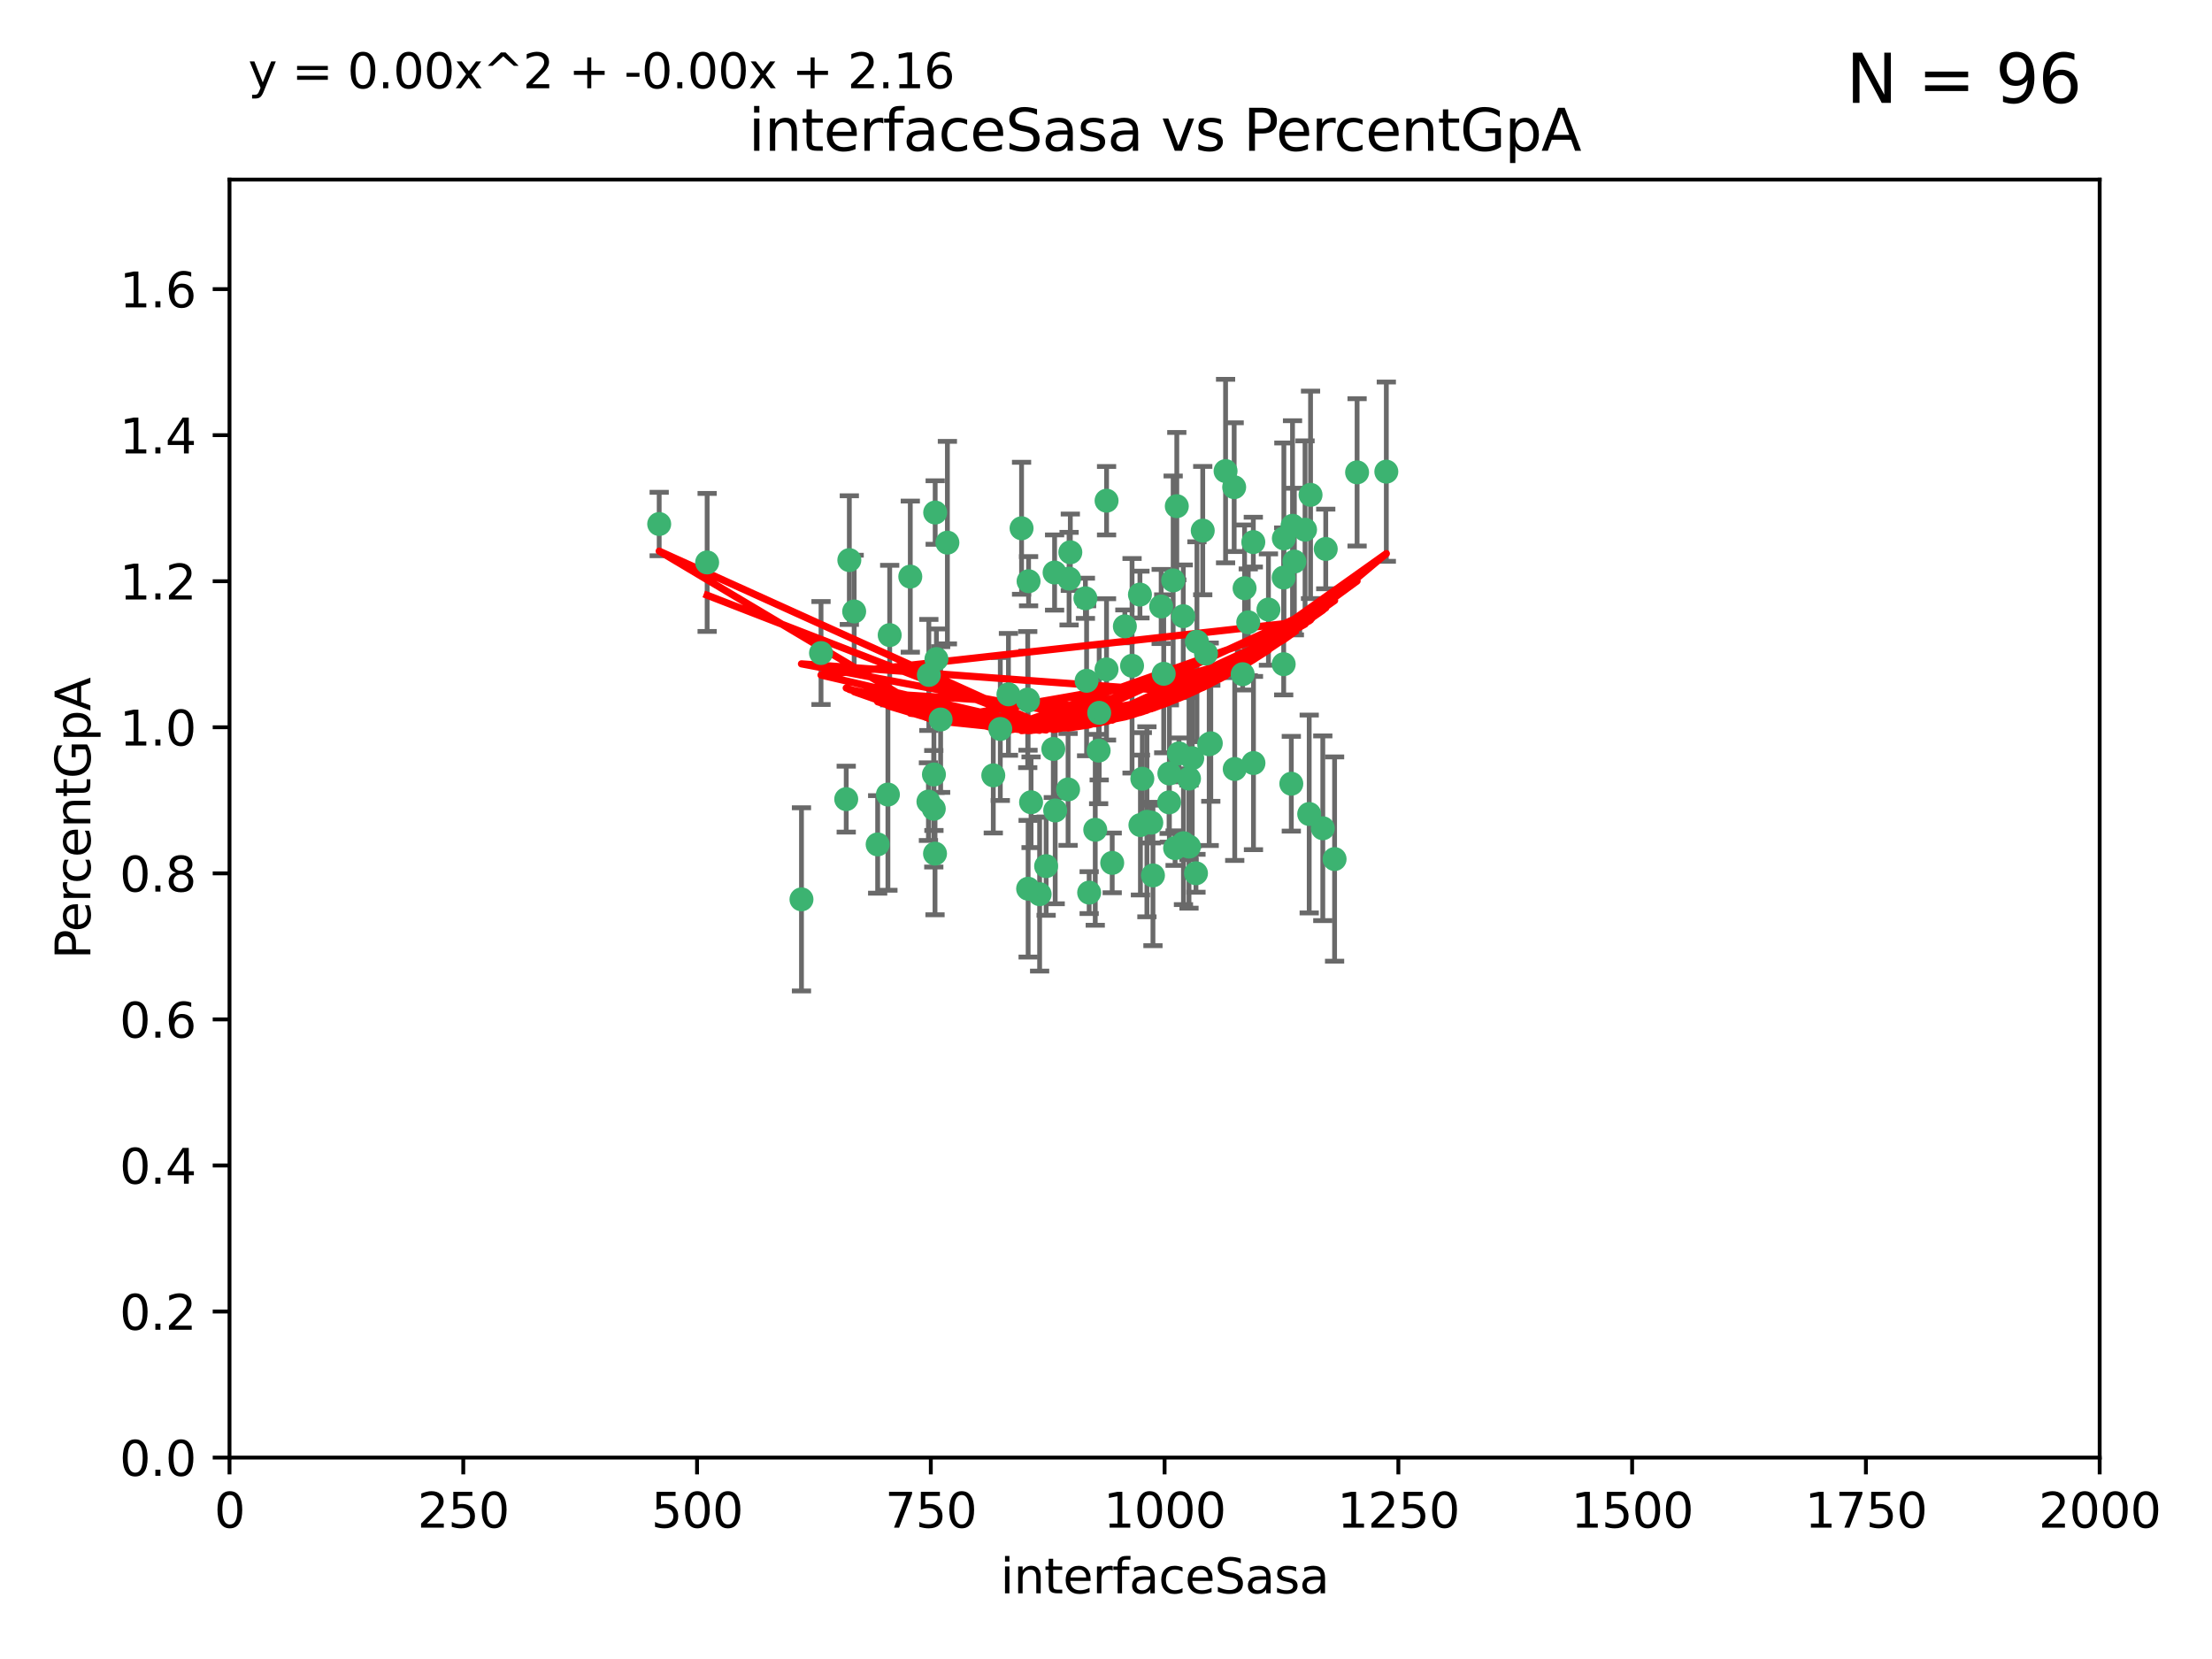 <?xml version="1.0" encoding="utf-8" standalone="no"?>
<!DOCTYPE svg PUBLIC "-//W3C//DTD SVG 1.1//EN"
  "http://www.w3.org/Graphics/SVG/1.1/DTD/svg11.dtd">
<svg xmlns:xlink="http://www.w3.org/1999/xlink" width="460.8pt" height="345.6pt" viewBox="0 0 460.8 345.6" xmlns="http://www.w3.org/2000/svg" version="1.1">
 <defs>
  <style type="text/css">*{stroke-linejoin: round; stroke-linecap: butt}</style>
 </defs>
 <g id="figure_1">
  <g id="patch_1">
   <path d="M 0 345.6 
L 460.8 345.6 
L 460.8 0 
L 0 0 
z
" style="fill: #ffffff"/>
  </g>
  <g id="axes_1">
   <g id="patch_2">
    <path d="M 47.81 303.64 
L 437.4 303.64 
L 437.4 37.411 
L 47.81 37.411 
z
" style="fill: #ffffff"/>
   </g>
   <g id="PathCollection_1">
    <defs>
     <path id="m1b03747913" d="M 0 1.118 
C 0.297 1.118 0.581 1 0.791 0.791 
C 1 0.581 1.118 0.297 1.118 0 
C 1.118 -0.297 1 -0.581 0.791 -0.791 
C 0.581 -1 0.297 -1.118 0 -1.118 
C -0.297 -1.118 -0.581 -1 -0.791 -0.791 
C -1 -0.581 -1.118 -0.297 -1.118 0 
C -1.118 0.297 -1 0.581 -0.791 0.791 
C -0.581 1 -0.297 1.118 0 1.118 
z
" style="stroke: #3cb371"/>
    </defs>
    <g clip-path="url(#p175f54fe71)">
     <use xlink:href="#m1b03747913" x="269.639" y="116.982" style="fill: #3cb371; stroke: #3cb371"/>
     <use xlink:href="#m1b03747913" x="261.12" y="158.957" style="fill: #3cb371; stroke: #3cb371"/>
     <use xlink:href="#m1b03747913" x="257.1" y="101.486" style="fill: #3cb371; stroke: #3cb371"/>
     <use xlink:href="#m1b03747913" x="282.707" y="98.401" style="fill: #3cb371; stroke: #3cb371"/>
     <use xlink:href="#m1b03747913" x="249.345" y="133.683" style="fill: #3cb371; stroke: #3cb371"/>
     <use xlink:href="#m1b03747913" x="273.011" y="103.085" style="fill: #3cb371; stroke: #3cb371"/>
     <use xlink:href="#m1b03747913" x="237.967" y="162.225" style="fill: #3cb371; stroke: #3cb371"/>
     <use xlink:href="#m1b03747913" x="247.689" y="176.362" style="fill: #3cb371; stroke: #3cb371"/>
     <use xlink:href="#m1b03747913" x="288.797" y="98.254" style="fill: #3cb371; stroke: #3cb371"/>
     <use xlink:href="#m1b03747913" x="267.416" y="138.364" style="fill: #3cb371; stroke: #3cb371"/>
     <use xlink:href="#m1b03747913" x="231.693" y="179.756" style="fill: #3cb371; stroke: #3cb371"/>
     <use xlink:href="#m1b03747913" x="267.453" y="112.153" style="fill: #3cb371; stroke: #3cb371"/>
     <use xlink:href="#m1b03747913" x="250.553" y="110.535" style="fill: #3cb371; stroke: #3cb371"/>
     <use xlink:href="#m1b03747913" x="255.31" y="98.134" style="fill: #3cb371; stroke: #3cb371"/>
     <use xlink:href="#m1b03747913" x="228.161" y="172.86" style="fill: #3cb371; stroke: #3cb371"/>
     <use xlink:href="#m1b03747913" x="267.412" y="120.32" style="fill: #3cb371; stroke: #3cb371"/>
     <use xlink:href="#m1b03747913" x="269.257" y="109.533" style="fill: #3cb371; stroke: #3cb371"/>
     <use xlink:href="#m1b03747913" x="245.597" y="156.953" style="fill: #3cb371; stroke: #3cb371"/>
     <use xlink:href="#m1b03747913" x="246.497" y="128.365" style="fill: #3cb371; stroke: #3cb371"/>
     <use xlink:href="#m1b03747913" x="252.23" y="154.842" style="fill: #3cb371; stroke: #3cb371"/>
     <use xlink:href="#m1b03747913" x="237.472" y="123.862" style="fill: #3cb371; stroke: #3cb371"/>
     <use xlink:href="#m1b03747913" x="243.552" y="167.147" style="fill: #3cb371; stroke: #3cb371"/>
     <use xlink:href="#m1b03747913" x="235.828" y="138.691" style="fill: #3cb371; stroke: #3cb371"/>
     <use xlink:href="#m1b03747913" x="234.33" y="130.482" style="fill: #3cb371; stroke: #3cb371"/>
     <use xlink:href="#m1b03747913" x="222.709" y="120.545" style="fill: #3cb371; stroke: #3cb371"/>
     <use xlink:href="#m1b03747913" x="246.538" y="175.655" style="fill: #3cb371; stroke: #3cb371"/>
     <use xlink:href="#m1b03747913" x="259.268" y="122.537" style="fill: #3cb371; stroke: #3cb371"/>
     <use xlink:href="#m1b03747913" x="242.424" y="140.362" style="fill: #3cb371; stroke: #3cb371"/>
     <use xlink:href="#m1b03747913" x="260.033" y="129.636" style="fill: #3cb371; stroke: #3cb371"/>
     <use xlink:href="#m1b03747913" x="264.239" y="126.98" style="fill: #3cb371; stroke: #3cb371"/>
     <use xlink:href="#m1b03747913" x="210.078" y="144.645" style="fill: #3cb371; stroke: #3cb371"/>
     <use xlink:href="#m1b03747913" x="249.144" y="181.92" style="fill: #3cb371; stroke: #3cb371"/>
     <use xlink:href="#m1b03747913" x="244.796" y="176.679" style="fill: #3cb371; stroke: #3cb371"/>
     <use xlink:href="#m1b03747913" x="251.234" y="136.134" style="fill: #3cb371; stroke: #3cb371"/>
     <use xlink:href="#m1b03747913" x="214.272" y="121.078" style="fill: #3cb371; stroke: #3cb371"/>
     <use xlink:href="#m1b03747913" x="244.391" y="120.907" style="fill: #3cb371; stroke: #3cb371"/>
     <use xlink:href="#m1b03747913" x="226.11" y="124.634" style="fill: #3cb371; stroke: #3cb371"/>
     <use xlink:href="#m1b03747913" x="271.865" y="110.346" style="fill: #3cb371; stroke: #3cb371"/>
     <use xlink:href="#m1b03747913" x="239.835" y="171.371" style="fill: #3cb371; stroke: #3cb371"/>
     <use xlink:href="#m1b03747913" x="269.004" y="163.264" style="fill: #3cb371; stroke: #3cb371"/>
     <use xlink:href="#m1b03747913" x="245.149" y="105.447" style="fill: #3cb371; stroke: #3cb371"/>
     <use xlink:href="#m1b03747913" x="240.182" y="182.363" style="fill: #3cb371; stroke: #3cb371"/>
     <use xlink:href="#m1b03747913" x="251.897" y="155.043" style="fill: #3cb371; stroke: #3cb371"/>
     <use xlink:href="#m1b03747913" x="276.178" y="114.357" style="fill: #3cb371; stroke: #3cb371"/>
     <use xlink:href="#m1b03747913" x="261.089" y="112.931" style="fill: #3cb371; stroke: #3cb371"/>
     <use xlink:href="#m1b03747913" x="243.6" y="161.137" style="fill: #3cb371; stroke: #3cb371"/>
     <use xlink:href="#m1b03747913" x="275.562" y="172.543" style="fill: #3cb371; stroke: #3cb371"/>
     <use xlink:href="#m1b03747913" x="258.868" y="140.449" style="fill: #3cb371; stroke: #3cb371"/>
     <use xlink:href="#m1b03747913" x="194.781" y="177.824" style="fill: #3cb371; stroke: #3cb371"/>
     <use xlink:href="#m1b03747913" x="230.508" y="139.448" style="fill: #3cb371; stroke: #3cb371"/>
     <use xlink:href="#m1b03747913" x="166.962" y="187.353" style="fill: #3cb371; stroke: #3cb371"/>
     <use xlink:href="#m1b03747913" x="248.365" y="157.95" style="fill: #3cb371; stroke: #3cb371"/>
     <use xlink:href="#m1b03747913" x="226.893" y="185.947" style="fill: #3cb371; stroke: #3cb371"/>
     <use xlink:href="#m1b03747913" x="222.502" y="164.453" style="fill: #3cb371; stroke: #3cb371"/>
     <use xlink:href="#m1b03747913" x="241.894" y="126.344" style="fill: #3cb371; stroke: #3cb371"/>
     <use xlink:href="#m1b03747913" x="214.155" y="145.956" style="fill: #3cb371; stroke: #3cb371"/>
     <use xlink:href="#m1b03747913" x="230.518" y="104.304" style="fill: #3cb371; stroke: #3cb371"/>
     <use xlink:href="#m1b03747913" x="247.691" y="162.195" style="fill: #3cb371; stroke: #3cb371"/>
     <use xlink:href="#m1b03747913" x="206.921" y="161.521" style="fill: #3cb371; stroke: #3cb371"/>
     <use xlink:href="#m1b03747913" x="222.968" y="115.048" style="fill: #3cb371; stroke: #3cb371"/>
     <use xlink:href="#m1b03747913" x="237.571" y="171.872" style="fill: #3cb371; stroke: #3cb371"/>
     <use xlink:href="#m1b03747913" x="219.816" y="168.836" style="fill: #3cb371; stroke: #3cb371"/>
     <use xlink:href="#m1b03747913" x="184.969" y="165.521" style="fill: #3cb371; stroke: #3cb371"/>
     <use xlink:href="#m1b03747913" x="214.095" y="145.734" style="fill: #3cb371; stroke: #3cb371"/>
     <use xlink:href="#m1b03747913" x="228.983" y="148.498" style="fill: #3cb371; stroke: #3cb371"/>
     <use xlink:href="#m1b03747913" x="212.811" y="110.049" style="fill: #3cb371; stroke: #3cb371"/>
     <use xlink:href="#m1b03747913" x="228.868" y="156.367" style="fill: #3cb371; stroke: #3cb371"/>
     <use xlink:href="#m1b03747913" x="238.923" y="171.192" style="fill: #3cb371; stroke: #3cb371"/>
     <use xlink:href="#m1b03747913" x="177.939" y="127.378" style="fill: #3cb371; stroke: #3cb371"/>
     <use xlink:href="#m1b03747913" x="194.555" y="161.332" style="fill: #3cb371; stroke: #3cb371"/>
     <use xlink:href="#m1b03747913" x="193.495" y="140.602" style="fill: #3cb371; stroke: #3cb371"/>
     <use xlink:href="#m1b03747913" x="214.79" y="167.123" style="fill: #3cb371; stroke: #3cb371"/>
     <use xlink:href="#m1b03747913" x="195.95" y="149.887" style="fill: #3cb371; stroke: #3cb371"/>
     <use xlink:href="#m1b03747913" x="185.339" y="132.304" style="fill: #3cb371; stroke: #3cb371"/>
     <use xlink:href="#m1b03747913" x="195.075" y="137.29" style="fill: #3cb371; stroke: #3cb371"/>
     <use xlink:href="#m1b03747913" x="182.832" y="175.905" style="fill: #3cb371; stroke: #3cb371"/>
     <use xlink:href="#m1b03747913" x="216.573" y="186.273" style="fill: #3cb371; stroke: #3cb371"/>
     <use xlink:href="#m1b03747913" x="189.631" y="120.12" style="fill: #3cb371; stroke: #3cb371"/>
     <use xlink:href="#m1b03747913" x="217.928" y="180.429" style="fill: #3cb371; stroke: #3cb371"/>
     <use xlink:href="#m1b03747913" x="176.932" y="116.68" style="fill: #3cb371; stroke: #3cb371"/>
     <use xlink:href="#m1b03747913" x="208.381" y="151.858" style="fill: #3cb371; stroke: #3cb371"/>
     <use xlink:href="#m1b03747913" x="272.732" y="169.57" style="fill: #3cb371; stroke: #3cb371"/>
     <use xlink:href="#m1b03747913" x="171.033" y="136.038" style="fill: #3cb371; stroke: #3cb371"/>
     <use xlink:href="#m1b03747913" x="219.691" y="119.268" style="fill: #3cb371; stroke: #3cb371"/>
     <use xlink:href="#m1b03747913" x="278.019" y="178.957" style="fill: #3cb371; stroke: #3cb371"/>
     <use xlink:href="#m1b03747913" x="257.217" y="160.199" style="fill: #3cb371; stroke: #3cb371"/>
     <use xlink:href="#m1b03747913" x="194.524" y="168.483" style="fill: #3cb371; stroke: #3cb371"/>
     <use xlink:href="#m1b03747913" x="176.285" y="166.473" style="fill: #3cb371; stroke: #3cb371"/>
     <use xlink:href="#m1b03747913" x="194.816" y="106.768" style="fill: #3cb371; stroke: #3cb371"/>
     <use xlink:href="#m1b03747913" x="226.359" y="141.821" style="fill: #3cb371; stroke: #3cb371"/>
     <use xlink:href="#m1b03747913" x="214.179" y="185.138" style="fill: #3cb371; stroke: #3cb371"/>
     <use xlink:href="#m1b03747913" x="193.41" y="166.993" style="fill: #3cb371; stroke: #3cb371"/>
     <use xlink:href="#m1b03747913" x="197.36" y="113.042" style="fill: #3cb371; stroke: #3cb371"/>
     <use xlink:href="#m1b03747913" x="137.322" y="109.163" style="fill: #3cb371; stroke: #3cb371"/>
     <use xlink:href="#m1b03747913" x="219.424" y="156.022" style="fill: #3cb371; stroke: #3cb371"/>
     <use xlink:href="#m1b03747913" x="147.311" y="117.163" style="fill: #3cb371; stroke: #3cb371"/>
    </g>
   </g>
   <g id="matplotlib.axis_1">
    <g id="xtick_1">
     <g id="line2d_1">
      <defs>
       <path id="mb0db5053dd" d="M 0 0 
L 0 3.5 
" style="stroke: #000000; stroke-width: 0.8"/>
      </defs>
      <g>
       <use xlink:href="#mb0db5053dd" x="47.81" y="303.64" style="stroke: #000000; stroke-width: 0.8"/>
      </g>
     </g>
     <g id="text_1">
      <!-- 0 -->
      <g transform="translate(44.629 318.238)scale(0.1 -0.1)">
       <defs>
        <path id="DejaVuSans-30" d="M 2034 4250 
Q 1547 4250 1301 3770 
Q 1056 3291 1056 2328 
Q 1056 1369 1301 889 
Q 1547 409 2034 409 
Q 2525 409 2770 889 
Q 3016 1369 3016 2328 
Q 3016 3291 2770 3770 
Q 2525 4250 2034 4250 
z
M 2034 4750 
Q 2819 4750 3233 4129 
Q 3647 3509 3647 2328 
Q 3647 1150 3233 529 
Q 2819 -91 2034 -91 
Q 1250 -91 836 529 
Q 422 1150 422 2328 
Q 422 3509 836 4129 
Q 1250 4750 2034 4750 
z
" transform="scale(0.016)"/>
       </defs>
       <use xlink:href="#DejaVuSans-30"/>
      </g>
     </g>
    </g>
    <g id="xtick_2">
     <g id="line2d_2">
      <g>
       <use xlink:href="#mb0db5053dd" x="96.509" y="303.64" style="stroke: #000000; stroke-width: 0.8"/>
      </g>
     </g>
     <g id="text_2">
      <!-- 250 -->
      <g transform="translate(86.965 318.238)scale(0.1 -0.1)">
       <defs>
        <path id="DejaVuSans-32" d="M 1228 531 
L 3431 531 
L 3431 0 
L 469 0 
L 469 531 
Q 828 903 1448 1529 
Q 2069 2156 2228 2338 
Q 2531 2678 2651 2914 
Q 2772 3150 2772 3378 
Q 2772 3750 2511 3984 
Q 2250 4219 1831 4219 
Q 1534 4219 1204 4116 
Q 875 4013 500 3803 
L 500 4441 
Q 881 4594 1212 4672 
Q 1544 4750 1819 4750 
Q 2544 4750 2975 4387 
Q 3406 4025 3406 3419 
Q 3406 3131 3298 2873 
Q 3191 2616 2906 2266 
Q 2828 2175 2409 1742 
Q 1991 1309 1228 531 
z
" transform="scale(0.016)"/>
        <path id="DejaVuSans-35" d="M 691 4666 
L 3169 4666 
L 3169 4134 
L 1269 4134 
L 1269 2991 
Q 1406 3038 1543 3061 
Q 1681 3084 1819 3084 
Q 2600 3084 3056 2656 
Q 3513 2228 3513 1497 
Q 3513 744 3044 326 
Q 2575 -91 1722 -91 
Q 1428 -91 1123 -41 
Q 819 9 494 109 
L 494 744 
Q 775 591 1075 516 
Q 1375 441 1709 441 
Q 2250 441 2565 725 
Q 2881 1009 2881 1497 
Q 2881 1984 2565 2268 
Q 2250 2553 1709 2553 
Q 1456 2553 1204 2497 
Q 953 2441 691 2322 
L 691 4666 
z
" transform="scale(0.016)"/>
       </defs>
       <use xlink:href="#DejaVuSans-32"/>
       <use xlink:href="#DejaVuSans-35" x="63.623"/>
       <use xlink:href="#DejaVuSans-30" x="127.246"/>
      </g>
     </g>
    </g>
    <g id="xtick_3">
     <g id="line2d_3">
      <g>
       <use xlink:href="#mb0db5053dd" x="145.208" y="303.64" style="stroke: #000000; stroke-width: 0.8"/>
      </g>
     </g>
     <g id="text_3">
      <!-- 500 -->
      <g transform="translate(135.664 318.238)scale(0.1 -0.1)">
       <use xlink:href="#DejaVuSans-35"/>
       <use xlink:href="#DejaVuSans-30" x="63.623"/>
       <use xlink:href="#DejaVuSans-30" x="127.246"/>
      </g>
     </g>
    </g>
    <g id="xtick_4">
     <g id="line2d_4">
      <g>
       <use xlink:href="#mb0db5053dd" x="193.906" y="303.64" style="stroke: #000000; stroke-width: 0.8"/>
      </g>
     </g>
     <g id="text_4">
      <!-- 750 -->
      <g transform="translate(184.363 318.238)scale(0.1 -0.1)">
       <defs>
        <path id="DejaVuSans-37" d="M 525 4666 
L 3525 4666 
L 3525 4397 
L 1831 0 
L 1172 0 
L 2766 4134 
L 525 4134 
L 525 4666 
z
" transform="scale(0.016)"/>
       </defs>
       <use xlink:href="#DejaVuSans-37"/>
       <use xlink:href="#DejaVuSans-35" x="63.623"/>
       <use xlink:href="#DejaVuSans-30" x="127.246"/>
      </g>
     </g>
    </g>
    <g id="xtick_5">
     <g id="line2d_5">
      <g>
       <use xlink:href="#mb0db5053dd" x="242.605" y="303.64" style="stroke: #000000; stroke-width: 0.8"/>
      </g>
     </g>
     <g id="text_5">
      <!-- 1000 -->
      <g transform="translate(229.88 318.238)scale(0.1 -0.1)">
       <defs>
        <path id="DejaVuSans-31" d="M 794 531 
L 1825 531 
L 1825 4091 
L 703 3866 
L 703 4441 
L 1819 4666 
L 2450 4666 
L 2450 531 
L 3481 531 
L 3481 0 
L 794 0 
L 794 531 
z
" transform="scale(0.016)"/>
       </defs>
       <use xlink:href="#DejaVuSans-31"/>
       <use xlink:href="#DejaVuSans-30" x="63.623"/>
       <use xlink:href="#DejaVuSans-30" x="127.246"/>
       <use xlink:href="#DejaVuSans-30" x="190.869"/>
      </g>
     </g>
    </g>
    <g id="xtick_6">
     <g id="line2d_6">
      <g>
       <use xlink:href="#mb0db5053dd" x="291.304" y="303.64" style="stroke: #000000; stroke-width: 0.8"/>
      </g>
     </g>
     <g id="text_6">
      <!-- 1250 -->
      <g transform="translate(278.579 318.238)scale(0.1 -0.1)">
       <use xlink:href="#DejaVuSans-31"/>
       <use xlink:href="#DejaVuSans-32" x="63.623"/>
       <use xlink:href="#DejaVuSans-35" x="127.246"/>
       <use xlink:href="#DejaVuSans-30" x="190.869"/>
      </g>
     </g>
    </g>
    <g id="xtick_7">
     <g id="line2d_7">
      <g>
       <use xlink:href="#mb0db5053dd" x="340.002" y="303.64" style="stroke: #000000; stroke-width: 0.8"/>
      </g>
     </g>
     <g id="text_7">
      <!-- 1500 -->
      <g transform="translate(327.277 318.238)scale(0.1 -0.1)">
       <use xlink:href="#DejaVuSans-31"/>
       <use xlink:href="#DejaVuSans-35" x="63.623"/>
       <use xlink:href="#DejaVuSans-30" x="127.246"/>
       <use xlink:href="#DejaVuSans-30" x="190.869"/>
      </g>
     </g>
    </g>
    <g id="xtick_8">
     <g id="line2d_8">
      <g>
       <use xlink:href="#mb0db5053dd" x="388.701" y="303.64" style="stroke: #000000; stroke-width: 0.8"/>
      </g>
     </g>
     <g id="text_8">
      <!-- 1750 -->
      <g transform="translate(375.976 318.238)scale(0.1 -0.1)">
       <use xlink:href="#DejaVuSans-31"/>
       <use xlink:href="#DejaVuSans-37" x="63.623"/>
       <use xlink:href="#DejaVuSans-35" x="127.246"/>
       <use xlink:href="#DejaVuSans-30" x="190.869"/>
      </g>
     </g>
    </g>
    <g id="xtick_9">
     <g id="line2d_9">
      <g>
       <use xlink:href="#mb0db5053dd" x="437.4" y="303.64" style="stroke: #000000; stroke-width: 0.8"/>
      </g>
     </g>
     <g id="text_9">
      <!-- 2000 -->
      <g transform="translate(424.675 318.238)scale(0.1 -0.1)">
       <use xlink:href="#DejaVuSans-32"/>
       <use xlink:href="#DejaVuSans-30" x="63.623"/>
       <use xlink:href="#DejaVuSans-30" x="127.246"/>
       <use xlink:href="#DejaVuSans-30" x="190.869"/>
      </g>
     </g>
    </g>
    <g id="text_10">
     <!-- interfaceSasa -->
     <g transform="translate(208.398 331.917)scale(0.1 -0.1)">
      <defs>
       <path id="DejaVuSans-69" d="M 603 3500 
L 1178 3500 
L 1178 0 
L 603 0 
L 603 3500 
z
M 603 4863 
L 1178 4863 
L 1178 4134 
L 603 4134 
L 603 4863 
z
" transform="scale(0.016)"/>
       <path id="DejaVuSans-6e" d="M 3513 2113 
L 3513 0 
L 2938 0 
L 2938 2094 
Q 2938 2591 2744 2837 
Q 2550 3084 2163 3084 
Q 1697 3084 1428 2787 
Q 1159 2491 1159 1978 
L 1159 0 
L 581 0 
L 581 3500 
L 1159 3500 
L 1159 2956 
Q 1366 3272 1645 3428 
Q 1925 3584 2291 3584 
Q 2894 3584 3203 3211 
Q 3513 2838 3513 2113 
z
" transform="scale(0.016)"/>
       <path id="DejaVuSans-74" d="M 1172 4494 
L 1172 3500 
L 2356 3500 
L 2356 3053 
L 1172 3053 
L 1172 1153 
Q 1172 725 1289 603 
Q 1406 481 1766 481 
L 2356 481 
L 2356 0 
L 1766 0 
Q 1100 0 847 248 
Q 594 497 594 1153 
L 594 3053 
L 172 3053 
L 172 3500 
L 594 3500 
L 594 4494 
L 1172 4494 
z
" transform="scale(0.016)"/>
       <path id="DejaVuSans-65" d="M 3597 1894 
L 3597 1613 
L 953 1613 
Q 991 1019 1311 708 
Q 1631 397 2203 397 
Q 2534 397 2845 478 
Q 3156 559 3463 722 
L 3463 178 
Q 3153 47 2828 -22 
Q 2503 -91 2169 -91 
Q 1331 -91 842 396 
Q 353 884 353 1716 
Q 353 2575 817 3079 
Q 1281 3584 2069 3584 
Q 2775 3584 3186 3129 
Q 3597 2675 3597 1894 
z
M 3022 2063 
Q 3016 2534 2758 2815 
Q 2500 3097 2075 3097 
Q 1594 3097 1305 2825 
Q 1016 2553 972 2059 
L 3022 2063 
z
" transform="scale(0.016)"/>
       <path id="DejaVuSans-72" d="M 2631 2963 
Q 2534 3019 2420 3045 
Q 2306 3072 2169 3072 
Q 1681 3072 1420 2755 
Q 1159 2438 1159 1844 
L 1159 0 
L 581 0 
L 581 3500 
L 1159 3500 
L 1159 2956 
Q 1341 3275 1631 3429 
Q 1922 3584 2338 3584 
Q 2397 3584 2469 3576 
Q 2541 3569 2628 3553 
L 2631 2963 
z
" transform="scale(0.016)"/>
       <path id="DejaVuSans-66" d="M 2375 4863 
L 2375 4384 
L 1825 4384 
Q 1516 4384 1395 4259 
Q 1275 4134 1275 3809 
L 1275 3500 
L 2222 3500 
L 2222 3053 
L 1275 3053 
L 1275 0 
L 697 0 
L 697 3053 
L 147 3053 
L 147 3500 
L 697 3500 
L 697 3744 
Q 697 4328 969 4595 
Q 1241 4863 1831 4863 
L 2375 4863 
z
" transform="scale(0.016)"/>
       <path id="DejaVuSans-61" d="M 2194 1759 
Q 1497 1759 1228 1600 
Q 959 1441 959 1056 
Q 959 750 1161 570 
Q 1363 391 1709 391 
Q 2188 391 2477 730 
Q 2766 1069 2766 1631 
L 2766 1759 
L 2194 1759 
z
M 3341 1997 
L 3341 0 
L 2766 0 
L 2766 531 
Q 2569 213 2275 61 
Q 1981 -91 1556 -91 
Q 1019 -91 701 211 
Q 384 513 384 1019 
Q 384 1609 779 1909 
Q 1175 2209 1959 2209 
L 2766 2209 
L 2766 2266 
Q 2766 2663 2505 2880 
Q 2244 3097 1772 3097 
Q 1472 3097 1187 3025 
Q 903 2953 641 2809 
L 641 3341 
Q 956 3463 1253 3523 
Q 1550 3584 1831 3584 
Q 2591 3584 2966 3190 
Q 3341 2797 3341 1997 
z
" transform="scale(0.016)"/>
       <path id="DejaVuSans-63" d="M 3122 3366 
L 3122 2828 
Q 2878 2963 2633 3030 
Q 2388 3097 2138 3097 
Q 1578 3097 1268 2742 
Q 959 2388 959 1747 
Q 959 1106 1268 751 
Q 1578 397 2138 397 
Q 2388 397 2633 464 
Q 2878 531 3122 666 
L 3122 134 
Q 2881 22 2623 -34 
Q 2366 -91 2075 -91 
Q 1284 -91 818 406 
Q 353 903 353 1747 
Q 353 2603 823 3093 
Q 1294 3584 2113 3584 
Q 2378 3584 2631 3529 
Q 2884 3475 3122 3366 
z
" transform="scale(0.016)"/>
       <path id="DejaVuSans-53" d="M 3425 4513 
L 3425 3897 
Q 3066 4069 2747 4153 
Q 2428 4238 2131 4238 
Q 1616 4238 1336 4038 
Q 1056 3838 1056 3469 
Q 1056 3159 1242 3001 
Q 1428 2844 1947 2747 
L 2328 2669 
Q 3034 2534 3370 2195 
Q 3706 1856 3706 1288 
Q 3706 609 3251 259 
Q 2797 -91 1919 -91 
Q 1588 -91 1214 -16 
Q 841 59 441 206 
L 441 856 
Q 825 641 1194 531 
Q 1563 422 1919 422 
Q 2459 422 2753 634 
Q 3047 847 3047 1241 
Q 3047 1584 2836 1778 
Q 2625 1972 2144 2069 
L 1759 2144 
Q 1053 2284 737 2584 
Q 422 2884 422 3419 
Q 422 4038 858 4394 
Q 1294 4750 2059 4750 
Q 2388 4750 2728 4690 
Q 3069 4631 3425 4513 
z
" transform="scale(0.016)"/>
       <path id="DejaVuSans-73" d="M 2834 3397 
L 2834 2853 
Q 2591 2978 2328 3040 
Q 2066 3103 1784 3103 
Q 1356 3103 1142 2972 
Q 928 2841 928 2578 
Q 928 2378 1081 2264 
Q 1234 2150 1697 2047 
L 1894 2003 
Q 2506 1872 2764 1633 
Q 3022 1394 3022 966 
Q 3022 478 2636 193 
Q 2250 -91 1575 -91 
Q 1294 -91 989 -36 
Q 684 19 347 128 
L 347 722 
Q 666 556 975 473 
Q 1284 391 1588 391 
Q 1994 391 2212 530 
Q 2431 669 2431 922 
Q 2431 1156 2273 1281 
Q 2116 1406 1581 1522 
L 1381 1569 
Q 847 1681 609 1914 
Q 372 2147 372 2553 
Q 372 3047 722 3315 
Q 1072 3584 1716 3584 
Q 2034 3584 2315 3537 
Q 2597 3491 2834 3397 
z
" transform="scale(0.016)"/>
      </defs>
      <use xlink:href="#DejaVuSans-69"/>
      <use xlink:href="#DejaVuSans-6e" x="27.783"/>
      <use xlink:href="#DejaVuSans-74" x="91.162"/>
      <use xlink:href="#DejaVuSans-65" x="130.371"/>
      <use xlink:href="#DejaVuSans-72" x="191.895"/>
      <use xlink:href="#DejaVuSans-66" x="233.008"/>
      <use xlink:href="#DejaVuSans-61" x="268.213"/>
      <use xlink:href="#DejaVuSans-63" x="329.492"/>
      <use xlink:href="#DejaVuSans-65" x="384.473"/>
      <use xlink:href="#DejaVuSans-53" x="445.996"/>
      <use xlink:href="#DejaVuSans-61" x="509.473"/>
      <use xlink:href="#DejaVuSans-73" x="570.752"/>
      <use xlink:href="#DejaVuSans-61" x="622.852"/>
     </g>
    </g>
   </g>
   <g id="matplotlib.axis_2">
    <g id="ytick_1">
     <g id="line2d_10">
      <defs>
       <path id="m3c07cc1dac" d="M 0 0 
L -3.5 0 
" style="stroke: #000000; stroke-width: 0.8"/>
      </defs>
      <g>
       <use xlink:href="#m3c07cc1dac" x="47.81" y="303.64" style="stroke: #000000; stroke-width: 0.8"/>
      </g>
     </g>
     <g id="text_11">
      <!-- 0.0 -->
      <g transform="translate(24.907 307.439)scale(0.1 -0.1)">
       <defs>
        <path id="DejaVuSans-2e" d="M 684 794 
L 1344 794 
L 1344 0 
L 684 0 
L 684 794 
z
" transform="scale(0.016)"/>
       </defs>
       <use xlink:href="#DejaVuSans-30"/>
       <use xlink:href="#DejaVuSans-2e" x="63.623"/>
       <use xlink:href="#DejaVuSans-30" x="95.41"/>
      </g>
     </g>
    </g>
    <g id="ytick_2">
     <g id="line2d_11">
      <g>
       <use xlink:href="#m3c07cc1dac" x="47.81" y="273.214" style="stroke: #000000; stroke-width: 0.8"/>
      </g>
     </g>
     <g id="text_12">
      <!-- 0.2 -->
      <g transform="translate(24.907 277.013)scale(0.1 -0.1)">
       <use xlink:href="#DejaVuSans-30"/>
       <use xlink:href="#DejaVuSans-2e" x="63.623"/>
       <use xlink:href="#DejaVuSans-32" x="95.41"/>
      </g>
     </g>
    </g>
    <g id="ytick_3">
     <g id="line2d_12">
      <g>
       <use xlink:href="#m3c07cc1dac" x="47.81" y="242.788" style="stroke: #000000; stroke-width: 0.8"/>
      </g>
     </g>
     <g id="text_13">
      <!-- 0.4 -->
      <g transform="translate(24.907 246.587)scale(0.1 -0.1)">
       <defs>
        <path id="DejaVuSans-34" d="M 2419 4116 
L 825 1625 
L 2419 1625 
L 2419 4116 
z
M 2253 4666 
L 3047 4666 
L 3047 1625 
L 3713 1625 
L 3713 1100 
L 3047 1100 
L 3047 0 
L 2419 0 
L 2419 1100 
L 313 1100 
L 313 1709 
L 2253 4666 
z
" transform="scale(0.016)"/>
       </defs>
       <use xlink:href="#DejaVuSans-30"/>
       <use xlink:href="#DejaVuSans-2e" x="63.623"/>
       <use xlink:href="#DejaVuSans-34" x="95.41"/>
      </g>
     </g>
    </g>
    <g id="ytick_4">
     <g id="line2d_13">
      <g>
       <use xlink:href="#m3c07cc1dac" x="47.81" y="212.362" style="stroke: #000000; stroke-width: 0.8"/>
      </g>
     </g>
     <g id="text_14">
      <!-- 0.6 -->
      <g transform="translate(24.907 216.161)scale(0.1 -0.1)">
       <defs>
        <path id="DejaVuSans-36" d="M 2113 2584 
Q 1688 2584 1439 2293 
Q 1191 2003 1191 1497 
Q 1191 994 1439 701 
Q 1688 409 2113 409 
Q 2538 409 2786 701 
Q 3034 994 3034 1497 
Q 3034 2003 2786 2293 
Q 2538 2584 2113 2584 
z
M 3366 4563 
L 3366 3988 
Q 3128 4100 2886 4159 
Q 2644 4219 2406 4219 
Q 1781 4219 1451 3797 
Q 1122 3375 1075 2522 
Q 1259 2794 1537 2939 
Q 1816 3084 2150 3084 
Q 2853 3084 3261 2657 
Q 3669 2231 3669 1497 
Q 3669 778 3244 343 
Q 2819 -91 2113 -91 
Q 1303 -91 875 529 
Q 447 1150 447 2328 
Q 447 3434 972 4092 
Q 1497 4750 2381 4750 
Q 2619 4750 2861 4703 
Q 3103 4656 3366 4563 
z
" transform="scale(0.016)"/>
       </defs>
       <use xlink:href="#DejaVuSans-30"/>
       <use xlink:href="#DejaVuSans-2e" x="63.623"/>
       <use xlink:href="#DejaVuSans-36" x="95.41"/>
      </g>
     </g>
    </g>
    <g id="ytick_5">
     <g id="line2d_14">
      <g>
       <use xlink:href="#m3c07cc1dac" x="47.81" y="181.935" style="stroke: #000000; stroke-width: 0.8"/>
      </g>
     </g>
     <g id="text_15">
      <!-- 0.8 -->
      <g transform="translate(24.907 185.735)scale(0.1 -0.1)">
       <defs>
        <path id="DejaVuSans-38" d="M 2034 2216 
Q 1584 2216 1326 1975 
Q 1069 1734 1069 1313 
Q 1069 891 1326 650 
Q 1584 409 2034 409 
Q 2484 409 2743 651 
Q 3003 894 3003 1313 
Q 3003 1734 2745 1975 
Q 2488 2216 2034 2216 
z
M 1403 2484 
Q 997 2584 770 2862 
Q 544 3141 544 3541 
Q 544 4100 942 4425 
Q 1341 4750 2034 4750 
Q 2731 4750 3128 4425 
Q 3525 4100 3525 3541 
Q 3525 3141 3298 2862 
Q 3072 2584 2669 2484 
Q 3125 2378 3379 2068 
Q 3634 1759 3634 1313 
Q 3634 634 3220 271 
Q 2806 -91 2034 -91 
Q 1263 -91 848 271 
Q 434 634 434 1313 
Q 434 1759 690 2068 
Q 947 2378 1403 2484 
z
M 1172 3481 
Q 1172 3119 1398 2916 
Q 1625 2713 2034 2713 
Q 2441 2713 2670 2916 
Q 2900 3119 2900 3481 
Q 2900 3844 2670 4047 
Q 2441 4250 2034 4250 
Q 1625 4250 1398 4047 
Q 1172 3844 1172 3481 
z
" transform="scale(0.016)"/>
       </defs>
       <use xlink:href="#DejaVuSans-30"/>
       <use xlink:href="#DejaVuSans-2e" x="63.623"/>
       <use xlink:href="#DejaVuSans-38" x="95.41"/>
      </g>
     </g>
    </g>
    <g id="ytick_6">
     <g id="line2d_15">
      <g>
       <use xlink:href="#m3c07cc1dac" x="47.81" y="151.509" style="stroke: #000000; stroke-width: 0.8"/>
      </g>
     </g>
     <g id="text_16">
      <!-- 1.0 -->
      <g transform="translate(24.907 155.308)scale(0.1 -0.1)">
       <use xlink:href="#DejaVuSans-31"/>
       <use xlink:href="#DejaVuSans-2e" x="63.623"/>
       <use xlink:href="#DejaVuSans-30" x="95.41"/>
      </g>
     </g>
    </g>
    <g id="ytick_7">
     <g id="line2d_16">
      <g>
       <use xlink:href="#m3c07cc1dac" x="47.81" y="121.083" style="stroke: #000000; stroke-width: 0.8"/>
      </g>
     </g>
     <g id="text_17">
      <!-- 1.2 -->
      <g transform="translate(24.907 124.882)scale(0.1 -0.1)">
       <use xlink:href="#DejaVuSans-31"/>
       <use xlink:href="#DejaVuSans-2e" x="63.623"/>
       <use xlink:href="#DejaVuSans-32" x="95.41"/>
      </g>
     </g>
    </g>
    <g id="ytick_8">
     <g id="line2d_17">
      <g>
       <use xlink:href="#m3c07cc1dac" x="47.81" y="90.657" style="stroke: #000000; stroke-width: 0.8"/>
      </g>
     </g>
     <g id="text_18">
      <!-- 1.4 -->
      <g transform="translate(24.907 94.456)scale(0.1 -0.1)">
       <use xlink:href="#DejaVuSans-31"/>
       <use xlink:href="#DejaVuSans-2e" x="63.623"/>
       <use xlink:href="#DejaVuSans-34" x="95.41"/>
      </g>
     </g>
    </g>
    <g id="ytick_9">
     <g id="line2d_18">
      <g>
       <use xlink:href="#m3c07cc1dac" x="47.81" y="60.231" style="stroke: #000000; stroke-width: 0.8"/>
      </g>
     </g>
     <g id="text_19">
      <!-- 1.6 -->
      <g transform="translate(24.907 64.03)scale(0.1 -0.1)">
       <use xlink:href="#DejaVuSans-31"/>
       <use xlink:href="#DejaVuSans-2e" x="63.623"/>
       <use xlink:href="#DejaVuSans-36" x="95.41"/>
      </g>
     </g>
    </g>
    <g id="text_20">
     <!-- PercentGpA -->
     <g transform="translate(18.827 199.802)rotate(-90)scale(0.1 -0.1)">
      <defs>
       <path id="DejaVuSans-50" d="M 1259 4147 
L 1259 2394 
L 2053 2394 
Q 2494 2394 2734 2622 
Q 2975 2850 2975 3272 
Q 2975 3691 2734 3919 
Q 2494 4147 2053 4147 
L 1259 4147 
z
M 628 4666 
L 2053 4666 
Q 2838 4666 3239 4311 
Q 3641 3956 3641 3272 
Q 3641 2581 3239 2228 
Q 2838 1875 2053 1875 
L 1259 1875 
L 1259 0 
L 628 0 
L 628 4666 
z
" transform="scale(0.016)"/>
       <path id="DejaVuSans-47" d="M 3809 666 
L 3809 1919 
L 2778 1919 
L 2778 2438 
L 4434 2438 
L 4434 434 
Q 4069 175 3628 42 
Q 3188 -91 2688 -91 
Q 1594 -91 976 548 
Q 359 1188 359 2328 
Q 359 3472 976 4111 
Q 1594 4750 2688 4750 
Q 3144 4750 3555 4637 
Q 3966 4525 4313 4306 
L 4313 3634 
Q 3963 3931 3569 4081 
Q 3175 4231 2741 4231 
Q 1884 4231 1454 3753 
Q 1025 3275 1025 2328 
Q 1025 1384 1454 906 
Q 1884 428 2741 428 
Q 3075 428 3337 486 
Q 3600 544 3809 666 
z
" transform="scale(0.016)"/>
       <path id="DejaVuSans-70" d="M 1159 525 
L 1159 -1331 
L 581 -1331 
L 581 3500 
L 1159 3500 
L 1159 2969 
Q 1341 3281 1617 3432 
Q 1894 3584 2278 3584 
Q 2916 3584 3314 3078 
Q 3713 2572 3713 1747 
Q 3713 922 3314 415 
Q 2916 -91 2278 -91 
Q 1894 -91 1617 61 
Q 1341 213 1159 525 
z
M 3116 1747 
Q 3116 2381 2855 2742 
Q 2594 3103 2138 3103 
Q 1681 3103 1420 2742 
Q 1159 2381 1159 1747 
Q 1159 1113 1420 752 
Q 1681 391 2138 391 
Q 2594 391 2855 752 
Q 3116 1113 3116 1747 
z
" transform="scale(0.016)"/>
       <path id="DejaVuSans-41" d="M 2188 4044 
L 1331 1722 
L 3047 1722 
L 2188 4044 
z
M 1831 4666 
L 2547 4666 
L 4325 0 
L 3669 0 
L 3244 1197 
L 1141 1197 
L 716 0 
L 50 0 
L 1831 4666 
z
" transform="scale(0.016)"/>
      </defs>
      <use xlink:href="#DejaVuSans-50"/>
      <use xlink:href="#DejaVuSans-65" x="56.678"/>
      <use xlink:href="#DejaVuSans-72" x="118.201"/>
      <use xlink:href="#DejaVuSans-63" x="157.064"/>
      <use xlink:href="#DejaVuSans-65" x="212.045"/>
      <use xlink:href="#DejaVuSans-6e" x="273.568"/>
      <use xlink:href="#DejaVuSans-74" x="336.947"/>
      <use xlink:href="#DejaVuSans-47" x="376.156"/>
      <use xlink:href="#DejaVuSans-70" x="453.646"/>
      <use xlink:href="#DejaVuSans-41" x="517.123"/>
     </g>
    </g>
   </g>
   <g id="LineCollection_1">
    <path d="M 269.639 132.255 
L 269.639 101.709 
" clip-path="url(#p175f54fe71)" style="fill: none; stroke: #696969"/>
    <path d="M 261.12 177.002 
L 261.12 140.912 
" clip-path="url(#p175f54fe71)" style="fill: none; stroke: #696969"/>
    <path d="M 257.1 114.895 
L 257.1 88.076 
" clip-path="url(#p175f54fe71)" style="fill: none; stroke: #696969"/>
    <path d="M 282.707 113.747 
L 282.707 83.055 
" clip-path="url(#p175f54fe71)" style="fill: none; stroke: #696969"/>
    <path d="M 249.345 154.5 
L 249.345 112.865 
" clip-path="url(#p175f54fe71)" style="fill: none; stroke: #696969"/>
    <path d="M 273.011 124.694 
L 273.011 81.476 
" clip-path="url(#p175f54fe71)" style="fill: none; stroke: #696969"/>
    <path d="M 237.967 171.83 
L 237.967 152.619 
" clip-path="url(#p175f54fe71)" style="fill: none; stroke: #696969"/>
    <path d="M 247.689 189.184 
L 247.689 163.541 
" clip-path="url(#p175f54fe71)" style="fill: none; stroke: #696969"/>
    <path d="M 288.797 116.923 
L 288.797 79.585 
" clip-path="url(#p175f54fe71)" style="fill: none; stroke: #696969"/>
    <path d="M 267.416 144.76 
L 267.416 131.968 
" clip-path="url(#p175f54fe71)" style="fill: none; stroke: #696969"/>
    <path d="M 231.693 185.972 
L 231.693 173.54 
" clip-path="url(#p175f54fe71)" style="fill: none; stroke: #696969"/>
    <path d="M 267.453 132.021 
L 267.453 92.284 
" clip-path="url(#p175f54fe71)" style="fill: none; stroke: #696969"/>
    <path d="M 250.553 123.901 
L 250.553 97.169 
" clip-path="url(#p175f54fe71)" style="fill: none; stroke: #696969"/>
    <path d="M 255.31 117.248 
L 255.31 79.021 
" clip-path="url(#p175f54fe71)" style="fill: none; stroke: #696969"/>
    <path d="M 228.161 192.74 
L 228.161 152.98 
" clip-path="url(#p175f54fe71)" style="fill: none; stroke: #696969"/>
    <path d="M 267.412 130.663 
L 267.412 109.977 
" clip-path="url(#p175f54fe71)" style="fill: none; stroke: #696969"/>
    <path d="M 269.257 131.421 
L 269.257 87.646 
" clip-path="url(#p175f54fe71)" style="fill: none; stroke: #696969"/>
    <path d="M 245.597 160.173 
L 245.597 153.733 
" clip-path="url(#p175f54fe71)" style="fill: none; stroke: #696969"/>
    <path d="M 246.497 139.043 
L 246.497 117.686 
" clip-path="url(#p175f54fe71)" style="fill: none; stroke: #696969"/>
    <path d="M 252.23 166.929 
L 252.23 142.754 
" clip-path="url(#p175f54fe71)" style="fill: none; stroke: #696969"/>
    <path d="M 237.472 128.739 
L 237.472 118.986 
" clip-path="url(#p175f54fe71)" style="fill: none; stroke: #696969"/>
    <path d="M 243.552 173.62 
L 243.552 160.674 
" clip-path="url(#p175f54fe71)" style="fill: none; stroke: #696969"/>
    <path d="M 235.828 161.036 
L 235.828 116.346 
" clip-path="url(#p175f54fe71)" style="fill: none; stroke: #696969"/>
    <path d="M 234.33 133.902 
L 234.33 127.061 
" clip-path="url(#p175f54fe71)" style="fill: none; stroke: #696969"/>
    <path d="M 222.709 130.19 
L 222.709 110.9 
" clip-path="url(#p175f54fe71)" style="fill: none; stroke: #696969"/>
    <path d="M 246.538 188.444 
L 246.538 162.866 
" clip-path="url(#p175f54fe71)" style="fill: none; stroke: #696969"/>
    <path d="M 259.268 135.711 
L 259.268 109.363 
" clip-path="url(#p175f54fe71)" style="fill: none; stroke: #696969"/>
    <path d="M 242.424 156.819 
L 242.424 123.905 
" clip-path="url(#p175f54fe71)" style="fill: none; stroke: #696969"/>
    <path d="M 260.033 140.754 
L 260.033 118.518 
" clip-path="url(#p175f54fe71)" style="fill: none; stroke: #696969"/>
    <path d="M 264.239 138.575 
L 264.239 115.385 
" clip-path="url(#p175f54fe71)" style="fill: none; stroke: #696969"/>
    <path d="M 210.078 157.336 
L 210.078 131.955 
" clip-path="url(#p175f54fe71)" style="fill: none; stroke: #696969"/>
    <path d="M 249.144 185.869 
L 249.144 177.971 
" clip-path="url(#p175f54fe71)" style="fill: none; stroke: #696969"/>
    <path d="M 244.796 180.279 
L 244.796 173.079 
" clip-path="url(#p175f54fe71)" style="fill: none; stroke: #696969"/>
    <path d="M 251.234 136.935 
L 251.234 135.333 
" clip-path="url(#p175f54fe71)" style="fill: none; stroke: #696969"/>
    <path d="M 214.272 126.205 
L 214.272 115.951 
" clip-path="url(#p175f54fe71)" style="fill: none; stroke: #696969"/>
    <path d="M 244.391 142.66 
L 244.391 99.154 
" clip-path="url(#p175f54fe71)" style="fill: none; stroke: #696969"/>
    <path d="M 226.11 128.819 
L 226.11 120.448 
" clip-path="url(#p175f54fe71)" style="fill: none; stroke: #696969"/>
    <path d="M 271.865 128.85 
L 271.865 91.842 
" clip-path="url(#p175f54fe71)" style="fill: none; stroke: #696969"/>
    <path d="M 239.835 175.605 
L 239.835 167.137 
" clip-path="url(#p175f54fe71)" style="fill: none; stroke: #696969"/>
    <path d="M 269.004 173.13 
L 269.004 153.397 
" clip-path="url(#p175f54fe71)" style="fill: none; stroke: #696969"/>
    <path d="M 245.149 120.8 
L 245.149 90.093 
" clip-path="url(#p175f54fe71)" style="fill: none; stroke: #696969"/>
    <path d="M 240.182 197.002 
L 240.182 167.724 
" clip-path="url(#p175f54fe71)" style="fill: none; stroke: #696969"/>
    <path d="M 251.897 176.135 
L 251.897 133.95 
" clip-path="url(#p175f54fe71)" style="fill: none; stroke: #696969"/>
    <path d="M 276.178 122.649 
L 276.178 106.064 
" clip-path="url(#p175f54fe71)" style="fill: none; stroke: #696969"/>
    <path d="M 261.089 118.118 
L 261.089 107.744 
" clip-path="url(#p175f54fe71)" style="fill: none; stroke: #696969"/>
    <path d="M 243.6 175.428 
L 243.6 146.847 
" clip-path="url(#p175f54fe71)" style="fill: none; stroke: #696969"/>
    <path d="M 275.562 191.778 
L 275.562 153.307 
" clip-path="url(#p175f54fe71)" style="fill: none; stroke: #696969"/>
    <path d="M 258.868 143.736 
L 258.868 137.163 
" clip-path="url(#p175f54fe71)" style="fill: none; stroke: #696969"/>
    <path d="M 194.781 190.564 
L 194.781 165.085 
" clip-path="url(#p175f54fe71)" style="fill: none; stroke: #696969"/>
    <path d="M 230.508 154.167 
L 230.508 124.729 
" clip-path="url(#p175f54fe71)" style="fill: none; stroke: #696969"/>
    <path d="M 166.962 206.435 
L 166.962 168.272 
" clip-path="url(#p175f54fe71)" style="fill: none; stroke: #696969"/>
    <path d="M 248.365 176.196 
L 248.365 139.704 
" clip-path="url(#p175f54fe71)" style="fill: none; stroke: #696969"/>
    <path d="M 226.893 190.311 
L 226.893 181.584 
" clip-path="url(#p175f54fe71)" style="fill: none; stroke: #696969"/>
    <path d="M 222.502 176.105 
L 222.502 152.801 
" clip-path="url(#p175f54fe71)" style="fill: none; stroke: #696969"/>
    <path d="M 241.894 134.062 
L 241.894 118.625 
" clip-path="url(#p175f54fe71)" style="fill: none; stroke: #696969"/>
    <path d="M 214.155 156.281 
L 214.155 135.63 
" clip-path="url(#p175f54fe71)" style="fill: none; stroke: #696969"/>
    <path d="M 230.518 111.432 
L 230.518 97.177 
" clip-path="url(#p175f54fe71)" style="fill: none; stroke: #696969"/>
    <path d="M 247.691 179.069 
L 247.691 145.32 
" clip-path="url(#p175f54fe71)" style="fill: none; stroke: #696969"/>
    <path d="M 206.921 173.527 
L 206.921 149.515 
" clip-path="url(#p175f54fe71)" style="fill: none; stroke: #696969"/>
    <path d="M 222.968 123.01 
L 222.968 107.086 
" clip-path="url(#p175f54fe71)" style="fill: none; stroke: #696969"/>
    <path d="M 237.571 186.443 
L 237.571 157.301 
" clip-path="url(#p175f54fe71)" style="fill: none; stroke: #696969"/>
    <path d="M 219.816 188.268 
L 219.816 149.404 
" clip-path="url(#p175f54fe71)" style="fill: none; stroke: #696969"/>
    <path d="M 184.969 185.457 
L 184.969 145.585 
" clip-path="url(#p175f54fe71)" style="fill: none; stroke: #696969"/>
    <path d="M 214.095 159.908 
L 214.095 131.56 
" clip-path="url(#p175f54fe71)" style="fill: none; stroke: #696969"/>
    <path d="M 228.983 162.48 
L 228.983 134.517 
" clip-path="url(#p175f54fe71)" style="fill: none; stroke: #696969"/>
    <path d="M 212.811 123.797 
L 212.811 96.301 
" clip-path="url(#p175f54fe71)" style="fill: none; stroke: #696969"/>
    <path d="M 228.868 167.423 
L 228.868 145.312 
" clip-path="url(#p175f54fe71)" style="fill: none; stroke: #696969"/>
    <path d="M 238.923 190.985 
L 238.923 151.399 
" clip-path="url(#p175f54fe71)" style="fill: none; stroke: #696969"/>
    <path d="M 177.939 139.094 
L 177.939 115.661 
" clip-path="url(#p175f54fe71)" style="fill: none; stroke: #696969"/>
    <path d="M 194.555 173.002 
L 194.555 149.661 
" clip-path="url(#p175f54fe71)" style="fill: none; stroke: #696969"/>
    <path d="M 193.495 152.167 
L 193.495 129.037 
" clip-path="url(#p175f54fe71)" style="fill: none; stroke: #696969"/>
    <path d="M 214.79 176.565 
L 214.79 157.682 
" clip-path="url(#p175f54fe71)" style="fill: none; stroke: #696969"/>
    <path d="M 195.95 165.07 
L 195.95 134.704 
" clip-path="url(#p175f54fe71)" style="fill: none; stroke: #696969"/>
    <path d="M 185.339 146.849 
L 185.339 117.76 
" clip-path="url(#p175f54fe71)" style="fill: none; stroke: #696969"/>
    <path d="M 195.075 143.563 
L 195.075 131.018 
" clip-path="url(#p175f54fe71)" style="fill: none; stroke: #696969"/>
    <path d="M 182.832 186.065 
L 182.832 165.745 
" clip-path="url(#p175f54fe71)" style="fill: none; stroke: #696969"/>
    <path d="M 216.573 202.291 
L 216.573 170.255 
" clip-path="url(#p175f54fe71)" style="fill: none; stroke: #696969"/>
    <path d="M 189.631 135.86 
L 189.631 104.38 
" clip-path="url(#p175f54fe71)" style="fill: none; stroke: #696969"/>
    <path d="M 217.928 190.675 
L 217.928 170.183 
" clip-path="url(#p175f54fe71)" style="fill: none; stroke: #696969"/>
    <path d="M 176.932 130.081 
L 176.932 103.28 
" clip-path="url(#p175f54fe71)" style="fill: none; stroke: #696969"/>
    <path d="M 208.381 166.753 
L 208.381 136.964 
" clip-path="url(#p175f54fe71)" style="fill: none; stroke: #696969"/>
    <path d="M 272.732 190.18 
L 272.732 148.961 
" clip-path="url(#p175f54fe71)" style="fill: none; stroke: #696969"/>
    <path d="M 171.033 146.765 
L 171.033 125.312 
" clip-path="url(#p175f54fe71)" style="fill: none; stroke: #696969"/>
    <path d="M 219.691 127.104 
L 219.691 111.432 
" clip-path="url(#p175f54fe71)" style="fill: none; stroke: #696969"/>
    <path d="M 278.019 200.234 
L 278.019 157.68 
" clip-path="url(#p175f54fe71)" style="fill: none; stroke: #696969"/>
    <path d="M 257.217 179.247 
L 257.217 141.15 
" clip-path="url(#p175f54fe71)" style="fill: none; stroke: #696969"/>
    <path d="M 194.524 180.617 
L 194.524 156.348 
" clip-path="url(#p175f54fe71)" style="fill: none; stroke: #696969"/>
    <path d="M 176.285 173.337 
L 176.285 159.609 
" clip-path="url(#p175f54fe71)" style="fill: none; stroke: #696969"/>
    <path d="M 194.816 113.383 
L 194.816 100.153 
" clip-path="url(#p175f54fe71)" style="fill: none; stroke: #696969"/>
    <path d="M 226.359 157.441 
L 226.359 126.201 
" clip-path="url(#p175f54fe71)" style="fill: none; stroke: #696969"/>
    <path d="M 214.179 199.374 
L 214.179 170.902 
" clip-path="url(#p175f54fe71)" style="fill: none; stroke: #696969"/>
    <path d="M 193.41 175.084 
L 193.41 158.901 
" clip-path="url(#p175f54fe71)" style="fill: none; stroke: #696969"/>
    <path d="M 197.36 134.137 
L 197.36 91.947 
" clip-path="url(#p175f54fe71)" style="fill: none; stroke: #696969"/>
    <path d="M 137.322 115.772 
L 137.322 102.555 
" clip-path="url(#p175f54fe71)" style="fill: none; stroke: #696969"/>
    <path d="M 219.424 166.142 
L 219.424 145.902 
" clip-path="url(#p175f54fe71)" style="fill: none; stroke: #696969"/>
    <path d="M 147.311 131.536 
L 147.311 102.791 
" clip-path="url(#p175f54fe71)" style="fill: none; stroke: #696969"/>
   </g>
   <g id="line2d_19">
    <defs>
     <path id="m4bd5891bb6" d="M 2 0 
L -2 -0 
" style="stroke: #696969"/>
    </defs>
    <g clip-path="url(#p175f54fe71)">
     <use xlink:href="#m4bd5891bb6" x="269.639" y="132.255" style="fill: #696969; stroke: #696969"/>
     <use xlink:href="#m4bd5891bb6" x="261.12" y="177.002" style="fill: #696969; stroke: #696969"/>
     <use xlink:href="#m4bd5891bb6" x="257.1" y="114.895" style="fill: #696969; stroke: #696969"/>
     <use xlink:href="#m4bd5891bb6" x="282.707" y="113.747" style="fill: #696969; stroke: #696969"/>
     <use xlink:href="#m4bd5891bb6" x="249.345" y="154.5" style="fill: #696969; stroke: #696969"/>
     <use xlink:href="#m4bd5891bb6" x="273.011" y="124.694" style="fill: #696969; stroke: #696969"/>
     <use xlink:href="#m4bd5891bb6" x="237.967" y="171.83" style="fill: #696969; stroke: #696969"/>
     <use xlink:href="#m4bd5891bb6" x="247.689" y="189.184" style="fill: #696969; stroke: #696969"/>
     <use xlink:href="#m4bd5891bb6" x="288.797" y="116.923" style="fill: #696969; stroke: #696969"/>
     <use xlink:href="#m4bd5891bb6" x="267.416" y="144.76" style="fill: #696969; stroke: #696969"/>
     <use xlink:href="#m4bd5891bb6" x="231.693" y="185.972" style="fill: #696969; stroke: #696969"/>
     <use xlink:href="#m4bd5891bb6" x="267.453" y="132.021" style="fill: #696969; stroke: #696969"/>
     <use xlink:href="#m4bd5891bb6" x="250.553" y="123.901" style="fill: #696969; stroke: #696969"/>
     <use xlink:href="#m4bd5891bb6" x="255.31" y="117.248" style="fill: #696969; stroke: #696969"/>
     <use xlink:href="#m4bd5891bb6" x="228.161" y="192.74" style="fill: #696969; stroke: #696969"/>
     <use xlink:href="#m4bd5891bb6" x="267.412" y="130.663" style="fill: #696969; stroke: #696969"/>
     <use xlink:href="#m4bd5891bb6" x="269.257" y="131.421" style="fill: #696969; stroke: #696969"/>
     <use xlink:href="#m4bd5891bb6" x="245.597" y="160.173" style="fill: #696969; stroke: #696969"/>
     <use xlink:href="#m4bd5891bb6" x="246.497" y="139.043" style="fill: #696969; stroke: #696969"/>
     <use xlink:href="#m4bd5891bb6" x="252.23" y="166.929" style="fill: #696969; stroke: #696969"/>
     <use xlink:href="#m4bd5891bb6" x="237.472" y="128.739" style="fill: #696969; stroke: #696969"/>
     <use xlink:href="#m4bd5891bb6" x="243.552" y="173.62" style="fill: #696969; stroke: #696969"/>
     <use xlink:href="#m4bd5891bb6" x="235.828" y="161.036" style="fill: #696969; stroke: #696969"/>
     <use xlink:href="#m4bd5891bb6" x="234.33" y="133.902" style="fill: #696969; stroke: #696969"/>
     <use xlink:href="#m4bd5891bb6" x="222.709" y="130.19" style="fill: #696969; stroke: #696969"/>
     <use xlink:href="#m4bd5891bb6" x="246.538" y="188.444" style="fill: #696969; stroke: #696969"/>
     <use xlink:href="#m4bd5891bb6" x="259.268" y="135.711" style="fill: #696969; stroke: #696969"/>
     <use xlink:href="#m4bd5891bb6" x="242.424" y="156.819" style="fill: #696969; stroke: #696969"/>
     <use xlink:href="#m4bd5891bb6" x="260.033" y="140.754" style="fill: #696969; stroke: #696969"/>
     <use xlink:href="#m4bd5891bb6" x="264.239" y="138.575" style="fill: #696969; stroke: #696969"/>
     <use xlink:href="#m4bd5891bb6" x="210.078" y="157.336" style="fill: #696969; stroke: #696969"/>
     <use xlink:href="#m4bd5891bb6" x="249.144" y="185.869" style="fill: #696969; stroke: #696969"/>
     <use xlink:href="#m4bd5891bb6" x="244.796" y="180.279" style="fill: #696969; stroke: #696969"/>
     <use xlink:href="#m4bd5891bb6" x="251.234" y="136.935" style="fill: #696969; stroke: #696969"/>
     <use xlink:href="#m4bd5891bb6" x="214.272" y="126.205" style="fill: #696969; stroke: #696969"/>
     <use xlink:href="#m4bd5891bb6" x="244.391" y="142.66" style="fill: #696969; stroke: #696969"/>
     <use xlink:href="#m4bd5891bb6" x="226.11" y="128.819" style="fill: #696969; stroke: #696969"/>
     <use xlink:href="#m4bd5891bb6" x="271.865" y="128.85" style="fill: #696969; stroke: #696969"/>
     <use xlink:href="#m4bd5891bb6" x="239.835" y="175.605" style="fill: #696969; stroke: #696969"/>
     <use xlink:href="#m4bd5891bb6" x="269.004" y="173.13" style="fill: #696969; stroke: #696969"/>
     <use xlink:href="#m4bd5891bb6" x="245.149" y="120.8" style="fill: #696969; stroke: #696969"/>
     <use xlink:href="#m4bd5891bb6" x="240.182" y="197.002" style="fill: #696969; stroke: #696969"/>
     <use xlink:href="#m4bd5891bb6" x="251.897" y="176.135" style="fill: #696969; stroke: #696969"/>
     <use xlink:href="#m4bd5891bb6" x="276.178" y="122.649" style="fill: #696969; stroke: #696969"/>
     <use xlink:href="#m4bd5891bb6" x="261.089" y="118.118" style="fill: #696969; stroke: #696969"/>
     <use xlink:href="#m4bd5891bb6" x="243.6" y="175.428" style="fill: #696969; stroke: #696969"/>
     <use xlink:href="#m4bd5891bb6" x="275.562" y="191.778" style="fill: #696969; stroke: #696969"/>
     <use xlink:href="#m4bd5891bb6" x="258.868" y="143.736" style="fill: #696969; stroke: #696969"/>
     <use xlink:href="#m4bd5891bb6" x="194.781" y="190.564" style="fill: #696969; stroke: #696969"/>
     <use xlink:href="#m4bd5891bb6" x="230.508" y="154.167" style="fill: #696969; stroke: #696969"/>
     <use xlink:href="#m4bd5891bb6" x="166.962" y="206.435" style="fill: #696969; stroke: #696969"/>
     <use xlink:href="#m4bd5891bb6" x="248.365" y="176.196" style="fill: #696969; stroke: #696969"/>
     <use xlink:href="#m4bd5891bb6" x="226.893" y="190.311" style="fill: #696969; stroke: #696969"/>
     <use xlink:href="#m4bd5891bb6" x="222.502" y="176.105" style="fill: #696969; stroke: #696969"/>
     <use xlink:href="#m4bd5891bb6" x="241.894" y="134.062" style="fill: #696969; stroke: #696969"/>
     <use xlink:href="#m4bd5891bb6" x="214.155" y="156.281" style="fill: #696969; stroke: #696969"/>
     <use xlink:href="#m4bd5891bb6" x="230.518" y="111.432" style="fill: #696969; stroke: #696969"/>
     <use xlink:href="#m4bd5891bb6" x="247.691" y="179.069" style="fill: #696969; stroke: #696969"/>
     <use xlink:href="#m4bd5891bb6" x="206.921" y="173.527" style="fill: #696969; stroke: #696969"/>
     <use xlink:href="#m4bd5891bb6" x="222.968" y="123.01" style="fill: #696969; stroke: #696969"/>
     <use xlink:href="#m4bd5891bb6" x="237.571" y="186.443" style="fill: #696969; stroke: #696969"/>
     <use xlink:href="#m4bd5891bb6" x="219.816" y="188.268" style="fill: #696969; stroke: #696969"/>
     <use xlink:href="#m4bd5891bb6" x="184.969" y="185.457" style="fill: #696969; stroke: #696969"/>
     <use xlink:href="#m4bd5891bb6" x="214.095" y="159.908" style="fill: #696969; stroke: #696969"/>
     <use xlink:href="#m4bd5891bb6" x="228.983" y="162.48" style="fill: #696969; stroke: #696969"/>
     <use xlink:href="#m4bd5891bb6" x="212.811" y="123.797" style="fill: #696969; stroke: #696969"/>
     <use xlink:href="#m4bd5891bb6" x="228.868" y="167.423" style="fill: #696969; stroke: #696969"/>
     <use xlink:href="#m4bd5891bb6" x="238.923" y="190.985" style="fill: #696969; stroke: #696969"/>
     <use xlink:href="#m4bd5891bb6" x="177.939" y="139.094" style="fill: #696969; stroke: #696969"/>
     <use xlink:href="#m4bd5891bb6" x="194.555" y="173.002" style="fill: #696969; stroke: #696969"/>
     <use xlink:href="#m4bd5891bb6" x="193.495" y="152.167" style="fill: #696969; stroke: #696969"/>
     <use xlink:href="#m4bd5891bb6" x="214.79" y="176.565" style="fill: #696969; stroke: #696969"/>
     <use xlink:href="#m4bd5891bb6" x="195.95" y="165.07" style="fill: #696969; stroke: #696969"/>
     <use xlink:href="#m4bd5891bb6" x="185.339" y="146.849" style="fill: #696969; stroke: #696969"/>
     <use xlink:href="#m4bd5891bb6" x="195.075" y="143.563" style="fill: #696969; stroke: #696969"/>
     <use xlink:href="#m4bd5891bb6" x="182.832" y="186.065" style="fill: #696969; stroke: #696969"/>
     <use xlink:href="#m4bd5891bb6" x="216.573" y="202.291" style="fill: #696969; stroke: #696969"/>
     <use xlink:href="#m4bd5891bb6" x="189.631" y="135.86" style="fill: #696969; stroke: #696969"/>
     <use xlink:href="#m4bd5891bb6" x="217.928" y="190.675" style="fill: #696969; stroke: #696969"/>
     <use xlink:href="#m4bd5891bb6" x="176.932" y="130.081" style="fill: #696969; stroke: #696969"/>
     <use xlink:href="#m4bd5891bb6" x="208.381" y="166.753" style="fill: #696969; stroke: #696969"/>
     <use xlink:href="#m4bd5891bb6" x="272.732" y="190.18" style="fill: #696969; stroke: #696969"/>
     <use xlink:href="#m4bd5891bb6" x="171.033" y="146.765" style="fill: #696969; stroke: #696969"/>
     <use xlink:href="#m4bd5891bb6" x="219.691" y="127.104" style="fill: #696969; stroke: #696969"/>
     <use xlink:href="#m4bd5891bb6" x="278.019" y="200.234" style="fill: #696969; stroke: #696969"/>
     <use xlink:href="#m4bd5891bb6" x="257.217" y="179.247" style="fill: #696969; stroke: #696969"/>
     <use xlink:href="#m4bd5891bb6" x="194.524" y="180.617" style="fill: #696969; stroke: #696969"/>
     <use xlink:href="#m4bd5891bb6" x="176.285" y="173.337" style="fill: #696969; stroke: #696969"/>
     <use xlink:href="#m4bd5891bb6" x="194.816" y="113.383" style="fill: #696969; stroke: #696969"/>
     <use xlink:href="#m4bd5891bb6" x="226.359" y="157.441" style="fill: #696969; stroke: #696969"/>
     <use xlink:href="#m4bd5891bb6" x="214.179" y="199.374" style="fill: #696969; stroke: #696969"/>
     <use xlink:href="#m4bd5891bb6" x="193.41" y="175.084" style="fill: #696969; stroke: #696969"/>
     <use xlink:href="#m4bd5891bb6" x="197.36" y="134.137" style="fill: #696969; stroke: #696969"/>
     <use xlink:href="#m4bd5891bb6" x="137.322" y="115.772" style="fill: #696969; stroke: #696969"/>
     <use xlink:href="#m4bd5891bb6" x="219.424" y="166.142" style="fill: #696969; stroke: #696969"/>
     <use xlink:href="#m4bd5891bb6" x="147.311" y="131.536" style="fill: #696969; stroke: #696969"/>
    </g>
   </g>
   <g id="line2d_20">
    <g clip-path="url(#p175f54fe71)">
     <use xlink:href="#m4bd5891bb6" x="269.639" y="101.709" style="fill: #696969; stroke: #696969"/>
     <use xlink:href="#m4bd5891bb6" x="261.12" y="140.912" style="fill: #696969; stroke: #696969"/>
     <use xlink:href="#m4bd5891bb6" x="257.1" y="88.076" style="fill: #696969; stroke: #696969"/>
     <use xlink:href="#m4bd5891bb6" x="282.707" y="83.055" style="fill: #696969; stroke: #696969"/>
     <use xlink:href="#m4bd5891bb6" x="249.345" y="112.865" style="fill: #696969; stroke: #696969"/>
     <use xlink:href="#m4bd5891bb6" x="273.011" y="81.476" style="fill: #696969; stroke: #696969"/>
     <use xlink:href="#m4bd5891bb6" x="237.967" y="152.619" style="fill: #696969; stroke: #696969"/>
     <use xlink:href="#m4bd5891bb6" x="247.689" y="163.541" style="fill: #696969; stroke: #696969"/>
     <use xlink:href="#m4bd5891bb6" x="288.797" y="79.585" style="fill: #696969; stroke: #696969"/>
     <use xlink:href="#m4bd5891bb6" x="267.416" y="131.968" style="fill: #696969; stroke: #696969"/>
     <use xlink:href="#m4bd5891bb6" x="231.693" y="173.54" style="fill: #696969; stroke: #696969"/>
     <use xlink:href="#m4bd5891bb6" x="267.453" y="92.284" style="fill: #696969; stroke: #696969"/>
     <use xlink:href="#m4bd5891bb6" x="250.553" y="97.169" style="fill: #696969; stroke: #696969"/>
     <use xlink:href="#m4bd5891bb6" x="255.31" y="79.021" style="fill: #696969; stroke: #696969"/>
     <use xlink:href="#m4bd5891bb6" x="228.161" y="152.98" style="fill: #696969; stroke: #696969"/>
     <use xlink:href="#m4bd5891bb6" x="267.412" y="109.977" style="fill: #696969; stroke: #696969"/>
     <use xlink:href="#m4bd5891bb6" x="269.257" y="87.646" style="fill: #696969; stroke: #696969"/>
     <use xlink:href="#m4bd5891bb6" x="245.597" y="153.733" style="fill: #696969; stroke: #696969"/>
     <use xlink:href="#m4bd5891bb6" x="246.497" y="117.686" style="fill: #696969; stroke: #696969"/>
     <use xlink:href="#m4bd5891bb6" x="252.23" y="142.754" style="fill: #696969; stroke: #696969"/>
     <use xlink:href="#m4bd5891bb6" x="237.472" y="118.986" style="fill: #696969; stroke: #696969"/>
     <use xlink:href="#m4bd5891bb6" x="243.552" y="160.674" style="fill: #696969; stroke: #696969"/>
     <use xlink:href="#m4bd5891bb6" x="235.828" y="116.346" style="fill: #696969; stroke: #696969"/>
     <use xlink:href="#m4bd5891bb6" x="234.33" y="127.061" style="fill: #696969; stroke: #696969"/>
     <use xlink:href="#m4bd5891bb6" x="222.709" y="110.9" style="fill: #696969; stroke: #696969"/>
     <use xlink:href="#m4bd5891bb6" x="246.538" y="162.866" style="fill: #696969; stroke: #696969"/>
     <use xlink:href="#m4bd5891bb6" x="259.268" y="109.363" style="fill: #696969; stroke: #696969"/>
     <use xlink:href="#m4bd5891bb6" x="242.424" y="123.905" style="fill: #696969; stroke: #696969"/>
     <use xlink:href="#m4bd5891bb6" x="260.033" y="118.518" style="fill: #696969; stroke: #696969"/>
     <use xlink:href="#m4bd5891bb6" x="264.239" y="115.385" style="fill: #696969; stroke: #696969"/>
     <use xlink:href="#m4bd5891bb6" x="210.078" y="131.955" style="fill: #696969; stroke: #696969"/>
     <use xlink:href="#m4bd5891bb6" x="249.144" y="177.971" style="fill: #696969; stroke: #696969"/>
     <use xlink:href="#m4bd5891bb6" x="244.796" y="173.079" style="fill: #696969; stroke: #696969"/>
     <use xlink:href="#m4bd5891bb6" x="251.234" y="135.333" style="fill: #696969; stroke: #696969"/>
     <use xlink:href="#m4bd5891bb6" x="214.272" y="115.951" style="fill: #696969; stroke: #696969"/>
     <use xlink:href="#m4bd5891bb6" x="244.391" y="99.154" style="fill: #696969; stroke: #696969"/>
     <use xlink:href="#m4bd5891bb6" x="226.11" y="120.448" style="fill: #696969; stroke: #696969"/>
     <use xlink:href="#m4bd5891bb6" x="271.865" y="91.842" style="fill: #696969; stroke: #696969"/>
     <use xlink:href="#m4bd5891bb6" x="239.835" y="167.137" style="fill: #696969; stroke: #696969"/>
     <use xlink:href="#m4bd5891bb6" x="269.004" y="153.397" style="fill: #696969; stroke: #696969"/>
     <use xlink:href="#m4bd5891bb6" x="245.149" y="90.093" style="fill: #696969; stroke: #696969"/>
     <use xlink:href="#m4bd5891bb6" x="240.182" y="167.724" style="fill: #696969; stroke: #696969"/>
     <use xlink:href="#m4bd5891bb6" x="251.897" y="133.95" style="fill: #696969; stroke: #696969"/>
     <use xlink:href="#m4bd5891bb6" x="276.178" y="106.064" style="fill: #696969; stroke: #696969"/>
     <use xlink:href="#m4bd5891bb6" x="261.089" y="107.744" style="fill: #696969; stroke: #696969"/>
     <use xlink:href="#m4bd5891bb6" x="243.6" y="146.847" style="fill: #696969; stroke: #696969"/>
     <use xlink:href="#m4bd5891bb6" x="275.562" y="153.307" style="fill: #696969; stroke: #696969"/>
     <use xlink:href="#m4bd5891bb6" x="258.868" y="137.163" style="fill: #696969; stroke: #696969"/>
     <use xlink:href="#m4bd5891bb6" x="194.781" y="165.085" style="fill: #696969; stroke: #696969"/>
     <use xlink:href="#m4bd5891bb6" x="230.508" y="124.729" style="fill: #696969; stroke: #696969"/>
     <use xlink:href="#m4bd5891bb6" x="166.962" y="168.272" style="fill: #696969; stroke: #696969"/>
     <use xlink:href="#m4bd5891bb6" x="248.365" y="139.704" style="fill: #696969; stroke: #696969"/>
     <use xlink:href="#m4bd5891bb6" x="226.893" y="181.584" style="fill: #696969; stroke: #696969"/>
     <use xlink:href="#m4bd5891bb6" x="222.502" y="152.801" style="fill: #696969; stroke: #696969"/>
     <use xlink:href="#m4bd5891bb6" x="241.894" y="118.625" style="fill: #696969; stroke: #696969"/>
     <use xlink:href="#m4bd5891bb6" x="214.155" y="135.63" style="fill: #696969; stroke: #696969"/>
     <use xlink:href="#m4bd5891bb6" x="230.518" y="97.177" style="fill: #696969; stroke: #696969"/>
     <use xlink:href="#m4bd5891bb6" x="247.691" y="145.32" style="fill: #696969; stroke: #696969"/>
     <use xlink:href="#m4bd5891bb6" x="206.921" y="149.515" style="fill: #696969; stroke: #696969"/>
     <use xlink:href="#m4bd5891bb6" x="222.968" y="107.086" style="fill: #696969; stroke: #696969"/>
     <use xlink:href="#m4bd5891bb6" x="237.571" y="157.301" style="fill: #696969; stroke: #696969"/>
     <use xlink:href="#m4bd5891bb6" x="219.816" y="149.404" style="fill: #696969; stroke: #696969"/>
     <use xlink:href="#m4bd5891bb6" x="184.969" y="145.585" style="fill: #696969; stroke: #696969"/>
     <use xlink:href="#m4bd5891bb6" x="214.095" y="131.56" style="fill: #696969; stroke: #696969"/>
     <use xlink:href="#m4bd5891bb6" x="228.983" y="134.517" style="fill: #696969; stroke: #696969"/>
     <use xlink:href="#m4bd5891bb6" x="212.811" y="96.301" style="fill: #696969; stroke: #696969"/>
     <use xlink:href="#m4bd5891bb6" x="228.868" y="145.312" style="fill: #696969; stroke: #696969"/>
     <use xlink:href="#m4bd5891bb6" x="238.923" y="151.399" style="fill: #696969; stroke: #696969"/>
     <use xlink:href="#m4bd5891bb6" x="177.939" y="115.661" style="fill: #696969; stroke: #696969"/>
     <use xlink:href="#m4bd5891bb6" x="194.555" y="149.661" style="fill: #696969; stroke: #696969"/>
     <use xlink:href="#m4bd5891bb6" x="193.495" y="129.037" style="fill: #696969; stroke: #696969"/>
     <use xlink:href="#m4bd5891bb6" x="214.79" y="157.682" style="fill: #696969; stroke: #696969"/>
     <use xlink:href="#m4bd5891bb6" x="195.95" y="134.704" style="fill: #696969; stroke: #696969"/>
     <use xlink:href="#m4bd5891bb6" x="185.339" y="117.76" style="fill: #696969; stroke: #696969"/>
     <use xlink:href="#m4bd5891bb6" x="195.075" y="131.018" style="fill: #696969; stroke: #696969"/>
     <use xlink:href="#m4bd5891bb6" x="182.832" y="165.745" style="fill: #696969; stroke: #696969"/>
     <use xlink:href="#m4bd5891bb6" x="216.573" y="170.255" style="fill: #696969; stroke: #696969"/>
     <use xlink:href="#m4bd5891bb6" x="189.631" y="104.38" style="fill: #696969; stroke: #696969"/>
     <use xlink:href="#m4bd5891bb6" x="217.928" y="170.183" style="fill: #696969; stroke: #696969"/>
     <use xlink:href="#m4bd5891bb6" x="176.932" y="103.28" style="fill: #696969; stroke: #696969"/>
     <use xlink:href="#m4bd5891bb6" x="208.381" y="136.964" style="fill: #696969; stroke: #696969"/>
     <use xlink:href="#m4bd5891bb6" x="272.732" y="148.961" style="fill: #696969; stroke: #696969"/>
     <use xlink:href="#m4bd5891bb6" x="171.033" y="125.312" style="fill: #696969; stroke: #696969"/>
     <use xlink:href="#m4bd5891bb6" x="219.691" y="111.432" style="fill: #696969; stroke: #696969"/>
     <use xlink:href="#m4bd5891bb6" x="278.019" y="157.68" style="fill: #696969; stroke: #696969"/>
     <use xlink:href="#m4bd5891bb6" x="257.217" y="141.15" style="fill: #696969; stroke: #696969"/>
     <use xlink:href="#m4bd5891bb6" x="194.524" y="156.348" style="fill: #696969; stroke: #696969"/>
     <use xlink:href="#m4bd5891bb6" x="176.285" y="159.609" style="fill: #696969; stroke: #696969"/>
     <use xlink:href="#m4bd5891bb6" x="194.816" y="100.153" style="fill: #696969; stroke: #696969"/>
     <use xlink:href="#m4bd5891bb6" x="226.359" y="126.201" style="fill: #696969; stroke: #696969"/>
     <use xlink:href="#m4bd5891bb6" x="214.179" y="170.902" style="fill: #696969; stroke: #696969"/>
     <use xlink:href="#m4bd5891bb6" x="193.41" y="158.901" style="fill: #696969; stroke: #696969"/>
     <use xlink:href="#m4bd5891bb6" x="197.36" y="91.947" style="fill: #696969; stroke: #696969"/>
     <use xlink:href="#m4bd5891bb6" x="137.322" y="102.555" style="fill: #696969; stroke: #696969"/>
     <use xlink:href="#m4bd5891bb6" x="219.424" y="145.902" style="fill: #696969; stroke: #696969"/>
     <use xlink:href="#m4bd5891bb6" x="147.311" y="102.791" style="fill: #696969; stroke: #696969"/>
    </g>
   </g>
   <g id="line2d_21">
    <path d="M 269.639 131.672 
L 261.12 137.414 
L 257.1 139.798 
L 282.707 121.035 
L 249.345 143.805 
L 273.011 129.139 
L 237.967 148.275 
L 247.689 144.56 
L 288.797 115.323 
L 267.416 133.261 
L 231.693 150.022 
L 267.453 133.235 
L 250.553 143.232 
L 255.31 140.792 
L 228.161 150.782 
L 267.412 133.263 
L 269.257 131.949 
L 245.597 145.463 
L 246.497 145.081 
L 252.23 142.405 
L 237.472 148.431 
L 243.552 146.29 
L 235.828 148.928 
L 234.33 149.35 
L 222.709 151.637 
L 246.538 145.064 
L 259.268 138.539 
L 242.424 146.724 
L 260.033 138.079 
L 264.239 135.421 
L 210.078 152.14 
L 249.144 143.899 
L 244.796 145.793 
L 251.234 142.901 
L 214.272 152.202 
L 244.391 145.957 
L 226.11 151.149 
L 271.865 130.016 
L 239.835 147.656 
L 269.004 132.132 
L 245.149 145.649 
L 240.182 147.536 
L 251.897 142.573 
L 276.178 126.626 
L 261.089 137.433 
L 243.6 146.271 
L 275.562 127.124 
L 258.868 138.775 
L 194.781 149.983 
L 230.508 150.295 
L 166.962 138.293 
L 248.365 144.256 
L 226.893 151.015 
L 222.502 151.662 
L 241.894 146.922 
L 214.155 152.204 
L 230.518 150.293 
L 247.691 144.559 
L 206.921 151.943 
L 222.968 151.605 
L 237.571 148.4 
L 219.816 151.935 
L 184.969 147.004 
L 214.095 152.204 
L 228.983 150.62 
L 212.811 152.206 
L 228.868 150.643 
L 238.923 147.964 
L 177.939 144.103 
L 194.555 149.928 
L 193.495 149.663 
L 214.79 152.194 
L 195.95 150.254 
L 185.339 147.139 
L 195.075 150.053 
L 182.832 146.19 
L 216.573 152.14 
L 189.631 148.574 
L 217.928 152.071 
L 176.932 143.635 
L 208.381 152.05 
L 272.732 129.354 
L 171.033 140.63 
L 219.691 151.945 
L 278.019 125.105 
L 257.217 139.732 
L 194.524 149.92 
L 176.285 143.327 
L 194.816 149.991 
L 226.359 151.107 
L 214.179 152.203 
L 193.41 149.641 
L 197.36 150.559 
L 137.322 114.812 
L 219.424 151.967 
L 147.311 123.996 
" clip-path="url(#p175f54fe71)" style="fill: none; stroke: #ff0000; stroke-width: 1.5; stroke-linecap: square"/>
   </g>
   <g id="line2d_22">
    <defs>
     <path id="m87193ad7e6" d="M 0 2 
C 0.53 2 1.039 1.789 1.414 1.414 
C 1.789 1.039 2 0.53 2 0 
C 2 -0.53 1.789 -1.039 1.414 -1.414 
C 1.039 -1.789 0.53 -2 0 -2 
C -0.53 -2 -1.039 -1.789 -1.414 -1.414 
C -1.789 -1.039 -2 -0.53 -2 0 
C -2 0.53 -1.789 1.039 -1.414 1.414 
C -1.039 1.789 -0.53 2 0 2 
z
" style="stroke: #3cb371"/>
    </defs>
    <g clip-path="url(#p175f54fe71)">
     <use xlink:href="#m87193ad7e6" x="269.639" y="116.982" style="fill: #3cb371; stroke: #3cb371"/>
     <use xlink:href="#m87193ad7e6" x="261.12" y="158.957" style="fill: #3cb371; stroke: #3cb371"/>
     <use xlink:href="#m87193ad7e6" x="257.1" y="101.486" style="fill: #3cb371; stroke: #3cb371"/>
     <use xlink:href="#m87193ad7e6" x="282.707" y="98.401" style="fill: #3cb371; stroke: #3cb371"/>
     <use xlink:href="#m87193ad7e6" x="249.345" y="133.683" style="fill: #3cb371; stroke: #3cb371"/>
     <use xlink:href="#m87193ad7e6" x="273.011" y="103.085" style="fill: #3cb371; stroke: #3cb371"/>
     <use xlink:href="#m87193ad7e6" x="237.967" y="162.225" style="fill: #3cb371; stroke: #3cb371"/>
     <use xlink:href="#m87193ad7e6" x="247.689" y="176.362" style="fill: #3cb371; stroke: #3cb371"/>
     <use xlink:href="#m87193ad7e6" x="288.797" y="98.254" style="fill: #3cb371; stroke: #3cb371"/>
     <use xlink:href="#m87193ad7e6" x="267.416" y="138.364" style="fill: #3cb371; stroke: #3cb371"/>
     <use xlink:href="#m87193ad7e6" x="231.693" y="179.756" style="fill: #3cb371; stroke: #3cb371"/>
     <use xlink:href="#m87193ad7e6" x="267.453" y="112.153" style="fill: #3cb371; stroke: #3cb371"/>
     <use xlink:href="#m87193ad7e6" x="250.553" y="110.535" style="fill: #3cb371; stroke: #3cb371"/>
     <use xlink:href="#m87193ad7e6" x="255.31" y="98.134" style="fill: #3cb371; stroke: #3cb371"/>
     <use xlink:href="#m87193ad7e6" x="228.161" y="172.86" style="fill: #3cb371; stroke: #3cb371"/>
     <use xlink:href="#m87193ad7e6" x="267.412" y="120.32" style="fill: #3cb371; stroke: #3cb371"/>
     <use xlink:href="#m87193ad7e6" x="269.257" y="109.533" style="fill: #3cb371; stroke: #3cb371"/>
     <use xlink:href="#m87193ad7e6" x="245.597" y="156.953" style="fill: #3cb371; stroke: #3cb371"/>
     <use xlink:href="#m87193ad7e6" x="246.497" y="128.365" style="fill: #3cb371; stroke: #3cb371"/>
     <use xlink:href="#m87193ad7e6" x="252.23" y="154.842" style="fill: #3cb371; stroke: #3cb371"/>
     <use xlink:href="#m87193ad7e6" x="237.472" y="123.862" style="fill: #3cb371; stroke: #3cb371"/>
     <use xlink:href="#m87193ad7e6" x="243.552" y="167.147" style="fill: #3cb371; stroke: #3cb371"/>
     <use xlink:href="#m87193ad7e6" x="235.828" y="138.691" style="fill: #3cb371; stroke: #3cb371"/>
     <use xlink:href="#m87193ad7e6" x="234.33" y="130.482" style="fill: #3cb371; stroke: #3cb371"/>
     <use xlink:href="#m87193ad7e6" x="222.709" y="120.545" style="fill: #3cb371; stroke: #3cb371"/>
     <use xlink:href="#m87193ad7e6" x="246.538" y="175.655" style="fill: #3cb371; stroke: #3cb371"/>
     <use xlink:href="#m87193ad7e6" x="259.268" y="122.537" style="fill: #3cb371; stroke: #3cb371"/>
     <use xlink:href="#m87193ad7e6" x="242.424" y="140.362" style="fill: #3cb371; stroke: #3cb371"/>
     <use xlink:href="#m87193ad7e6" x="260.033" y="129.636" style="fill: #3cb371; stroke: #3cb371"/>
     <use xlink:href="#m87193ad7e6" x="264.239" y="126.98" style="fill: #3cb371; stroke: #3cb371"/>
     <use xlink:href="#m87193ad7e6" x="210.078" y="144.645" style="fill: #3cb371; stroke: #3cb371"/>
     <use xlink:href="#m87193ad7e6" x="249.144" y="181.92" style="fill: #3cb371; stroke: #3cb371"/>
     <use xlink:href="#m87193ad7e6" x="244.796" y="176.679" style="fill: #3cb371; stroke: #3cb371"/>
     <use xlink:href="#m87193ad7e6" x="251.234" y="136.134" style="fill: #3cb371; stroke: #3cb371"/>
     <use xlink:href="#m87193ad7e6" x="214.272" y="121.078" style="fill: #3cb371; stroke: #3cb371"/>
     <use xlink:href="#m87193ad7e6" x="244.391" y="120.907" style="fill: #3cb371; stroke: #3cb371"/>
     <use xlink:href="#m87193ad7e6" x="226.11" y="124.634" style="fill: #3cb371; stroke: #3cb371"/>
     <use xlink:href="#m87193ad7e6" x="271.865" y="110.346" style="fill: #3cb371; stroke: #3cb371"/>
     <use xlink:href="#m87193ad7e6" x="239.835" y="171.371" style="fill: #3cb371; stroke: #3cb371"/>
     <use xlink:href="#m87193ad7e6" x="269.004" y="163.264" style="fill: #3cb371; stroke: #3cb371"/>
     <use xlink:href="#m87193ad7e6" x="245.149" y="105.447" style="fill: #3cb371; stroke: #3cb371"/>
     <use xlink:href="#m87193ad7e6" x="240.182" y="182.363" style="fill: #3cb371; stroke: #3cb371"/>
     <use xlink:href="#m87193ad7e6" x="251.897" y="155.043" style="fill: #3cb371; stroke: #3cb371"/>
     <use xlink:href="#m87193ad7e6" x="276.178" y="114.357" style="fill: #3cb371; stroke: #3cb371"/>
     <use xlink:href="#m87193ad7e6" x="261.089" y="112.931" style="fill: #3cb371; stroke: #3cb371"/>
     <use xlink:href="#m87193ad7e6" x="243.6" y="161.137" style="fill: #3cb371; stroke: #3cb371"/>
     <use xlink:href="#m87193ad7e6" x="275.562" y="172.543" style="fill: #3cb371; stroke: #3cb371"/>
     <use xlink:href="#m87193ad7e6" x="258.868" y="140.449" style="fill: #3cb371; stroke: #3cb371"/>
     <use xlink:href="#m87193ad7e6" x="194.781" y="177.824" style="fill: #3cb371; stroke: #3cb371"/>
     <use xlink:href="#m87193ad7e6" x="230.508" y="139.448" style="fill: #3cb371; stroke: #3cb371"/>
     <use xlink:href="#m87193ad7e6" x="166.962" y="187.353" style="fill: #3cb371; stroke: #3cb371"/>
     <use xlink:href="#m87193ad7e6" x="248.365" y="157.95" style="fill: #3cb371; stroke: #3cb371"/>
     <use xlink:href="#m87193ad7e6" x="226.893" y="185.947" style="fill: #3cb371; stroke: #3cb371"/>
     <use xlink:href="#m87193ad7e6" x="222.502" y="164.453" style="fill: #3cb371; stroke: #3cb371"/>
     <use xlink:href="#m87193ad7e6" x="241.894" y="126.344" style="fill: #3cb371; stroke: #3cb371"/>
     <use xlink:href="#m87193ad7e6" x="214.155" y="145.956" style="fill: #3cb371; stroke: #3cb371"/>
     <use xlink:href="#m87193ad7e6" x="230.518" y="104.304" style="fill: #3cb371; stroke: #3cb371"/>
     <use xlink:href="#m87193ad7e6" x="247.691" y="162.195" style="fill: #3cb371; stroke: #3cb371"/>
     <use xlink:href="#m87193ad7e6" x="206.921" y="161.521" style="fill: #3cb371; stroke: #3cb371"/>
     <use xlink:href="#m87193ad7e6" x="222.968" y="115.048" style="fill: #3cb371; stroke: #3cb371"/>
     <use xlink:href="#m87193ad7e6" x="237.571" y="171.872" style="fill: #3cb371; stroke: #3cb371"/>
     <use xlink:href="#m87193ad7e6" x="219.816" y="168.836" style="fill: #3cb371; stroke: #3cb371"/>
     <use xlink:href="#m87193ad7e6" x="184.969" y="165.521" style="fill: #3cb371; stroke: #3cb371"/>
     <use xlink:href="#m87193ad7e6" x="214.095" y="145.734" style="fill: #3cb371; stroke: #3cb371"/>
     <use xlink:href="#m87193ad7e6" x="228.983" y="148.498" style="fill: #3cb371; stroke: #3cb371"/>
     <use xlink:href="#m87193ad7e6" x="212.811" y="110.049" style="fill: #3cb371; stroke: #3cb371"/>
     <use xlink:href="#m87193ad7e6" x="228.868" y="156.367" style="fill: #3cb371; stroke: #3cb371"/>
     <use xlink:href="#m87193ad7e6" x="238.923" y="171.192" style="fill: #3cb371; stroke: #3cb371"/>
     <use xlink:href="#m87193ad7e6" x="177.939" y="127.378" style="fill: #3cb371; stroke: #3cb371"/>
     <use xlink:href="#m87193ad7e6" x="194.555" y="161.332" style="fill: #3cb371; stroke: #3cb371"/>
     <use xlink:href="#m87193ad7e6" x="193.495" y="140.602" style="fill: #3cb371; stroke: #3cb371"/>
     <use xlink:href="#m87193ad7e6" x="214.79" y="167.123" style="fill: #3cb371; stroke: #3cb371"/>
     <use xlink:href="#m87193ad7e6" x="195.95" y="149.887" style="fill: #3cb371; stroke: #3cb371"/>
     <use xlink:href="#m87193ad7e6" x="185.339" y="132.304" style="fill: #3cb371; stroke: #3cb371"/>
     <use xlink:href="#m87193ad7e6" x="195.075" y="137.29" style="fill: #3cb371; stroke: #3cb371"/>
     <use xlink:href="#m87193ad7e6" x="182.832" y="175.905" style="fill: #3cb371; stroke: #3cb371"/>
     <use xlink:href="#m87193ad7e6" x="216.573" y="186.273" style="fill: #3cb371; stroke: #3cb371"/>
     <use xlink:href="#m87193ad7e6" x="189.631" y="120.12" style="fill: #3cb371; stroke: #3cb371"/>
     <use xlink:href="#m87193ad7e6" x="217.928" y="180.429" style="fill: #3cb371; stroke: #3cb371"/>
     <use xlink:href="#m87193ad7e6" x="176.932" y="116.68" style="fill: #3cb371; stroke: #3cb371"/>
     <use xlink:href="#m87193ad7e6" x="208.381" y="151.858" style="fill: #3cb371; stroke: #3cb371"/>
     <use xlink:href="#m87193ad7e6" x="272.732" y="169.57" style="fill: #3cb371; stroke: #3cb371"/>
     <use xlink:href="#m87193ad7e6" x="171.033" y="136.038" style="fill: #3cb371; stroke: #3cb371"/>
     <use xlink:href="#m87193ad7e6" x="219.691" y="119.268" style="fill: #3cb371; stroke: #3cb371"/>
     <use xlink:href="#m87193ad7e6" x="278.019" y="178.957" style="fill: #3cb371; stroke: #3cb371"/>
     <use xlink:href="#m87193ad7e6" x="257.217" y="160.199" style="fill: #3cb371; stroke: #3cb371"/>
     <use xlink:href="#m87193ad7e6" x="194.524" y="168.483" style="fill: #3cb371; stroke: #3cb371"/>
     <use xlink:href="#m87193ad7e6" x="176.285" y="166.473" style="fill: #3cb371; stroke: #3cb371"/>
     <use xlink:href="#m87193ad7e6" x="194.816" y="106.768" style="fill: #3cb371; stroke: #3cb371"/>
     <use xlink:href="#m87193ad7e6" x="226.359" y="141.821" style="fill: #3cb371; stroke: #3cb371"/>
     <use xlink:href="#m87193ad7e6" x="214.179" y="185.138" style="fill: #3cb371; stroke: #3cb371"/>
     <use xlink:href="#m87193ad7e6" x="193.41" y="166.993" style="fill: #3cb371; stroke: #3cb371"/>
     <use xlink:href="#m87193ad7e6" x="197.36" y="113.042" style="fill: #3cb371; stroke: #3cb371"/>
     <use xlink:href="#m87193ad7e6" x="137.322" y="109.163" style="fill: #3cb371; stroke: #3cb371"/>
     <use xlink:href="#m87193ad7e6" x="219.424" y="156.022" style="fill: #3cb371; stroke: #3cb371"/>
     <use xlink:href="#m87193ad7e6" x="147.311" y="117.163" style="fill: #3cb371; stroke: #3cb371"/>
    </g>
   </g>
   <g id="patch_3">
    <path d="M 47.81 303.64 
L 47.81 37.411 
" style="fill: none; stroke: #000000; stroke-width: 0.8; stroke-linejoin: miter; stroke-linecap: square"/>
   </g>
   <g id="patch_4">
    <path d="M 437.4 303.64 
L 437.4 37.411 
" style="fill: none; stroke: #000000; stroke-width: 0.8; stroke-linejoin: miter; stroke-linecap: square"/>
   </g>
   <g id="patch_5">
    <path d="M 47.81 303.64 
L 437.4 303.64 
" style="fill: none; stroke: #000000; stroke-width: 0.8; stroke-linejoin: miter; stroke-linecap: square"/>
   </g>
   <g id="patch_6">
    <path d="M 47.81 37.411 
L 437.4 37.411 
" style="fill: none; stroke: #000000; stroke-width: 0.8; stroke-linejoin: miter; stroke-linecap: square"/>
   </g>
   <g id="text_21">
    <!-- N = 96 -->
    <g transform="translate(384.585 21.426)scale(0.14 -0.14)">
     <defs>
      <path id="DejaVuSans-4e" d="M 628 4666 
L 1478 4666 
L 3547 763 
L 3547 4666 
L 4159 4666 
L 4159 0 
L 3309 0 
L 1241 3903 
L 1241 0 
L 628 0 
L 628 4666 
z
" transform="scale(0.016)"/>
      <path id="DejaVuSans-20" transform="scale(0.016)"/>
      <path id="DejaVuSans-3d" d="M 678 2906 
L 4684 2906 
L 4684 2381 
L 678 2381 
L 678 2906 
z
M 678 1631 
L 4684 1631 
L 4684 1100 
L 678 1100 
L 678 1631 
z
" transform="scale(0.016)"/>
      <path id="DejaVuSans-39" d="M 703 97 
L 703 672 
Q 941 559 1184 500 
Q 1428 441 1663 441 
Q 2288 441 2617 861 
Q 2947 1281 2994 2138 
Q 2813 1869 2534 1725 
Q 2256 1581 1919 1581 
Q 1219 1581 811 2004 
Q 403 2428 403 3163 
Q 403 3881 828 4315 
Q 1253 4750 1959 4750 
Q 2769 4750 3195 4129 
Q 3622 3509 3622 2328 
Q 3622 1225 3098 567 
Q 2575 -91 1691 -91 
Q 1453 -91 1209 -44 
Q 966 3 703 97 
z
M 1959 2075 
Q 2384 2075 2632 2365 
Q 2881 2656 2881 3163 
Q 2881 3666 2632 3958 
Q 2384 4250 1959 4250 
Q 1534 4250 1286 3958 
Q 1038 3666 1038 3163 
Q 1038 2656 1286 2365 
Q 1534 2075 1959 2075 
z
" transform="scale(0.016)"/>
     </defs>
     <use xlink:href="#DejaVuSans-4e"/>
     <use xlink:href="#DejaVuSans-20" x="74.805"/>
     <use xlink:href="#DejaVuSans-3d" x="106.592"/>
     <use xlink:href="#DejaVuSans-20" x="190.381"/>
     <use xlink:href="#DejaVuSans-39" x="222.168"/>
     <use xlink:href="#DejaVuSans-36" x="285.791"/>
    </g>
   </g>
   <g id="text_22">
    <!-- y = 0.00x^2 + -0.00x + 2.16 -->
    <g transform="translate(51.706 18.387)scale(0.1 -0.1)">
     <defs>
      <path id="DejaVuSans-79" d="M 2059 -325 
Q 1816 -950 1584 -1140 
Q 1353 -1331 966 -1331 
L 506 -1331 
L 506 -850 
L 844 -850 
Q 1081 -850 1212 -737 
Q 1344 -625 1503 -206 
L 1606 56 
L 191 3500 
L 800 3500 
L 1894 763 
L 2988 3500 
L 3597 3500 
L 2059 -325 
z
" transform="scale(0.016)"/>
      <path id="DejaVuSans-78" d="M 3513 3500 
L 2247 1797 
L 3578 0 
L 2900 0 
L 1881 1375 
L 863 0 
L 184 0 
L 1544 1831 
L 300 3500 
L 978 3500 
L 1906 2253 
L 2834 3500 
L 3513 3500 
z
" transform="scale(0.016)"/>
      <path id="DejaVuSans-5e" d="M 2988 4666 
L 4684 2925 
L 4056 2925 
L 2681 4159 
L 1306 2925 
L 678 2925 
L 2375 4666 
L 2988 4666 
z
" transform="scale(0.016)"/>
      <path id="DejaVuSans-2b" d="M 2944 4013 
L 2944 2272 
L 4684 2272 
L 4684 1741 
L 2944 1741 
L 2944 0 
L 2419 0 
L 2419 1741 
L 678 1741 
L 678 2272 
L 2419 2272 
L 2419 4013 
L 2944 4013 
z
" transform="scale(0.016)"/>
      <path id="DejaVuSans-2d" d="M 313 2009 
L 1997 2009 
L 1997 1497 
L 313 1497 
L 313 2009 
z
" transform="scale(0.016)"/>
     </defs>
     <use xlink:href="#DejaVuSans-79"/>
     <use xlink:href="#DejaVuSans-20" x="59.18"/>
     <use xlink:href="#DejaVuSans-3d" x="90.967"/>
     <use xlink:href="#DejaVuSans-20" x="174.756"/>
     <use xlink:href="#DejaVuSans-30" x="206.543"/>
     <use xlink:href="#DejaVuSans-2e" x="270.166"/>
     <use xlink:href="#DejaVuSans-30" x="301.953"/>
     <use xlink:href="#DejaVuSans-30" x="365.576"/>
     <use xlink:href="#DejaVuSans-78" x="429.199"/>
     <use xlink:href="#DejaVuSans-5e" x="488.379"/>
     <use xlink:href="#DejaVuSans-32" x="572.168"/>
     <use xlink:href="#DejaVuSans-20" x="635.791"/>
     <use xlink:href="#DejaVuSans-2b" x="667.578"/>
     <use xlink:href="#DejaVuSans-20" x="751.367"/>
     <use xlink:href="#DejaVuSans-2d" x="783.154"/>
     <use xlink:href="#DejaVuSans-30" x="819.238"/>
     <use xlink:href="#DejaVuSans-2e" x="882.861"/>
     <use xlink:href="#DejaVuSans-30" x="914.648"/>
     <use xlink:href="#DejaVuSans-30" x="978.271"/>
     <use xlink:href="#DejaVuSans-78" x="1041.895"/>
     <use xlink:href="#DejaVuSans-20" x="1101.074"/>
     <use xlink:href="#DejaVuSans-2b" x="1132.861"/>
     <use xlink:href="#DejaVuSans-20" x="1216.65"/>
     <use xlink:href="#DejaVuSans-32" x="1248.438"/>
     <use xlink:href="#DejaVuSans-2e" x="1312.061"/>
     <use xlink:href="#DejaVuSans-31" x="1343.848"/>
     <use xlink:href="#DejaVuSans-36" x="1407.471"/>
    </g>
   </g>
   <g id="text_23">
    <!-- interfaceSasa vs PercentGpA -->
    <g transform="translate(155.934 31.411)scale(0.12 -0.12)">
     <defs>
      <path id="DejaVuSans-76" d="M 191 3500 
L 800 3500 
L 1894 563 
L 2988 3500 
L 3597 3500 
L 2284 0 
L 1503 0 
L 191 3500 
z
" transform="scale(0.016)"/>
     </defs>
     <use xlink:href="#DejaVuSans-69"/>
     <use xlink:href="#DejaVuSans-6e" x="27.783"/>
     <use xlink:href="#DejaVuSans-74" x="91.162"/>
     <use xlink:href="#DejaVuSans-65" x="130.371"/>
     <use xlink:href="#DejaVuSans-72" x="191.895"/>
     <use xlink:href="#DejaVuSans-66" x="233.008"/>
     <use xlink:href="#DejaVuSans-61" x="268.213"/>
     <use xlink:href="#DejaVuSans-63" x="329.492"/>
     <use xlink:href="#DejaVuSans-65" x="384.473"/>
     <use xlink:href="#DejaVuSans-53" x="445.996"/>
     <use xlink:href="#DejaVuSans-61" x="509.473"/>
     <use xlink:href="#DejaVuSans-73" x="570.752"/>
     <use xlink:href="#DejaVuSans-61" x="622.852"/>
     <use xlink:href="#DejaVuSans-20" x="684.131"/>
     <use xlink:href="#DejaVuSans-76" x="715.918"/>
     <use xlink:href="#DejaVuSans-73" x="775.098"/>
     <use xlink:href="#DejaVuSans-20" x="827.197"/>
     <use xlink:href="#DejaVuSans-50" x="858.984"/>
     <use xlink:href="#DejaVuSans-65" x="915.662"/>
     <use xlink:href="#DejaVuSans-72" x="977.186"/>
     <use xlink:href="#DejaVuSans-63" x="1016.049"/>
     <use xlink:href="#DejaVuSans-65" x="1071.029"/>
     <use xlink:href="#DejaVuSans-6e" x="1132.553"/>
     <use xlink:href="#DejaVuSans-74" x="1195.932"/>
     <use xlink:href="#DejaVuSans-47" x="1235.141"/>
     <use xlink:href="#DejaVuSans-70" x="1312.631"/>
     <use xlink:href="#DejaVuSans-41" x="1376.107"/>
    </g>
   </g>
  </g>
 </g>
 <defs>
  <clipPath id="p175f54fe71">
   <rect x="47.81" y="37.411" width="389.59" height="266.229"/>
  </clipPath>
 </defs>
</svg>
